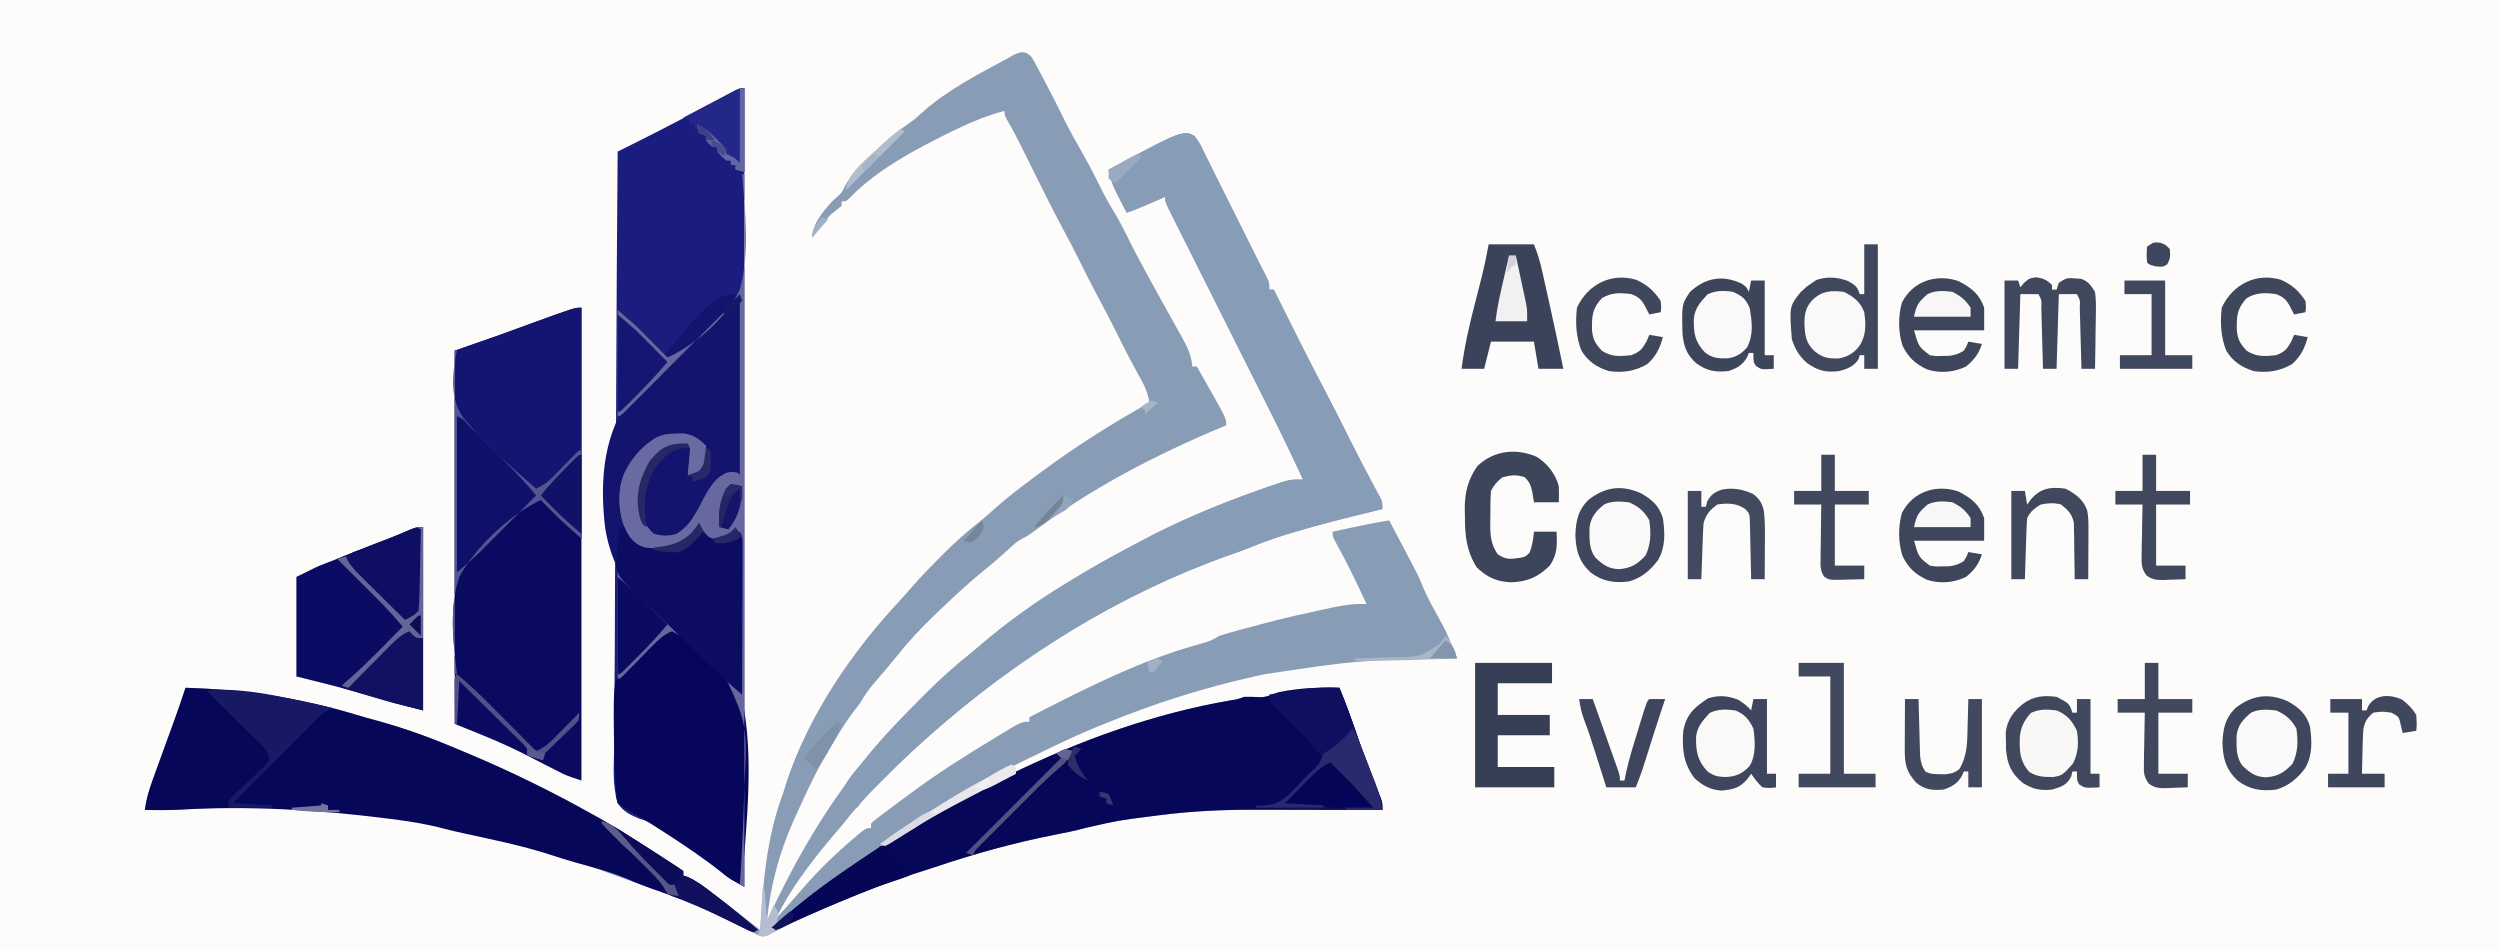 <?xml version="1.0" encoding="UTF-8"?>
<svg version="1.1" xmlns="http://www.w3.org/2000/svg" width="1105" height="420">
<rect width="100%" height="100%" fill="#808080" stroke="none"/>
<path d="M0 0 C364.65 0 729.3 0 1105 0 C1105 138.6 1105 277.2 1105 420 C740.35 420 375.7 420 0 420 C0 281.4 0 142.8 0 0 Z " fill="#FEFCFB" transform="translate(0,0)"/>
<path d="M0 0 C2.645 1.097 3.201 2.293 4.536 4.803 C4.983 5.631 5.431 6.458 5.892 7.31 C6.356 8.201 6.819 9.092 7.297 10.01 C7.784 10.921 8.272 11.831 8.773 12.769 C12.048 18.923 15.173 25.144 18.243 31.401 C20.568 35.967 23.102 40.402 25.643 44.85 C28.133 49.234 30.458 53.669 32.672 58.198 C34.631 62.187 36.651 66.042 38.985 69.823 C41.583 74.04 43.79 78.379 45.969 82.825 C48.727 88.403 51.684 93.865 54.672 99.323 C55.178 100.249 55.684 101.175 56.205 102.129 C58.911 107.071 61.64 112 64.391 116.917 C64.941 117.906 65.49 118.895 66.056 119.915 C67.11 121.811 68.171 123.703 69.24 125.591 C71.684 130.003 73.622 133.686 73.985 138.823 C74.645 138.823 75.305 138.823 75.985 138.823 C77.404 141.322 78.82 143.822 80.235 146.323 C80.828 147.367 80.828 147.367 81.434 148.432 C88.985 161.801 88.985 161.801 88.985 164.823 C88.188 165.153 88.188 165.153 87.375 165.49 C57.627 177.88 28.969 192.794 3.184 212.264 C0.985 213.823 0.985 213.823 -1.023 214.784 C-3.606 216.131 -5.45 217.898 -7.578 219.885 C-11.032 223.058 -14.535 226.088 -18.203 229.01 C-25.482 234.91 -32.252 241.345 -39.015 247.823 C-39.542 248.327 -40.069 248.83 -40.612 249.349 C-46.388 254.9 -51.691 260.65 -56.679 266.917 C-59.796 270.795 -63.037 274.563 -66.298 278.321 C-68.888 281.343 -71.028 284.381 -73.015 287.823 C-73.873 288.961 -74.748 290.087 -75.64 291.198 C-80.335 297.368 -84.116 304.136 -88.015 310.823 C-88.711 311.997 -88.711 311.997 -89.421 313.194 C-93.807 320.795 -97.373 328.848 -101.015 336.823 C-101.482 337.834 -101.948 338.844 -102.429 339.885 C-108.618 353.939 -112.535 368.566 -114.015 383.823 C-113.704 383.155 -113.393 382.486 -113.072 381.798 C-101.475 356.991 -88.274 334.133 -71.015 312.823 C-70.581 312.285 -70.148 311.747 -69.701 311.192 C-62.297 302.106 -54.149 293.75 -45.89 285.448 C-45.385 284.938 -44.88 284.428 -44.36 283.902 C-37.582 277.069 -30.556 270.822 -23.015 264.823 C-21.988 263.96 -20.964 263.091 -19.949 262.214 C-8.116 252.066 4.651 242.895 17.985 234.823 C19.166 234.099 20.347 233.375 21.528 232.651 C28.938 228.134 36.435 223.844 44.121 219.808 C46.24 218.688 48.349 217.551 50.458 216.413 C67.39 207.323 84.753 200.076 102.86 193.635 C103.562 193.385 104.263 193.135 104.987 192.877 C116.897 188.686 116.897 188.686 122.985 188.823 C121.488 185.655 119.987 182.489 118.485 179.323 C118.075 178.455 117.665 177.588 117.243 176.694 C114.698 171.336 112.094 166.01 109.436 160.707 C109.091 160.019 108.747 159.33 108.392 158.621 C104.773 151.395 101.147 144.172 97.522 136.949 C94.182 130.292 90.845 123.633 87.508 116.973 C84.98 111.927 82.45 106.882 79.917 101.838 C77.447 96.92 74.981 91.999 72.517 87.077 C71.581 85.208 70.643 83.34 69.704 81.472 C68.401 78.88 67.102 76.286 65.805 73.691 C65.416 72.919 65.026 72.147 64.625 71.352 C61.985 66.051 61.985 66.051 61.985 63.823 C61.009 64.245 60.033 64.666 59.028 65.1 C57.743 65.654 56.458 66.207 55.172 66.76 C54.53 67.038 53.887 67.316 53.225 67.602 C50.498 68.775 47.802 69.884 44.985 70.823 C43.831 68.597 42.687 66.368 41.547 64.135 C41.059 63.197 41.059 63.197 40.561 62.239 C38.792 58.756 37.655 55.656 36.985 51.823 C66.484 36.024 66.484 36.024 72.497 35.678 C76.645 37.587 77.872 41.403 79.797 45.385 C80.233 46.25 80.668 47.114 81.116 48.004 C82.422 50.603 83.704 53.212 84.985 55.823 C85.651 57.15 86.318 58.475 86.989 59.8 C88.61 63.008 90.21 66.227 91.806 69.448 C94.291 74.454 96.797 79.45 99.297 84.448 C102.293 90.438 102.293 90.438 103.741 93.347 C104.752 95.359 105.792 97.355 106.84 99.346 C107.985 101.823 107.985 101.823 107.985 104.823 C108.645 104.823 109.305 104.823 109.985 104.823 C110.797 106.447 111.609 108.072 112.421 109.696 C113.143 111.14 113.865 112.583 114.587 114.026 C116.356 117.561 118.122 121.097 119.875 124.639 C124.269 133.501 128.819 142.274 133.413 151.034 C137.184 158.243 140.844 165.502 144.459 172.791 C147.653 179.21 150.983 185.547 154.391 191.854 C154.917 192.834 155.443 193.814 155.985 194.823 C156.387 195.555 156.789 196.287 157.204 197.042 C157.985 198.823 157.985 198.823 157.985 201.823 C157.257 201.998 156.529 202.174 155.78 202.354 C142.894 205.476 130.048 208.654 117.36 212.51 C116.457 212.783 115.554 213.056 114.623 213.337 C109.399 214.956 104.337 216.826 99.275 218.897 C96.254 220.119 93.189 221.193 90.11 222.26 C41.476 239.521 -3.509 267.679 -42.015 301.823 C-42.766 302.486 -43.517 303.149 -44.29 303.833 C-50.403 309.277 -56.293 314.908 -62.078 320.698 C-62.956 321.577 -63.834 322.456 -64.739 323.362 C-70.584 329.262 -75.932 335.256 -81.015 341.823 C-82.595 343.68 -84.178 345.534 -85.765 347.385 C-94.911 358.36 -103.787 369.912 -110.015 382.823 C-103.763 375.911 -103.763 375.911 -97.64 368.885 C-90.714 360.947 -83.093 353.579 -75.015 346.823 C-74.066 346.019 -73.118 345.214 -72.14 344.385 C-70.015 342.823 -70.015 342.823 -68.015 342.823 C-68.015 342.163 -68.015 341.503 -68.015 340.823 C-66.724 339.593 -66.724 339.593 -64.894 338.206 C-64.215 337.688 -63.536 337.169 -62.836 336.635 C-62.091 336.079 -61.346 335.522 -60.578 334.948 C-59.808 334.368 -59.038 333.788 -58.245 333.19 C-55.843 331.39 -53.431 329.604 -51.015 327.823 C-50.311 327.303 -49.606 326.783 -48.88 326.248 C-37.328 317.784 -25.27 310.221 -13.015 302.823 C-12.339 302.41 -11.663 301.998 -10.966 301.573 C-1.535 295.823 -1.535 295.823 1.985 295.823 C1.985 295.163 1.985 294.503 1.985 293.823 C26.228 281.362 51.281 268.498 77.697 261.368 C80.908 260.497 83.182 259.691 85.985 257.823 C88.709 256.97 91.417 256.184 94.172 255.448 C94.98 255.229 95.789 255.01 96.621 254.784 C99.074 254.123 101.529 253.472 103.985 252.823 C104.652 252.645 105.32 252.467 106.008 252.283 C114.796 249.949 123.657 247.973 132.547 246.073 C133.571 245.85 134.595 245.627 135.649 245.397 C140.871 244.303 145.649 243.554 150.985 243.823 C146.672 234.469 142.275 225.253 137.235 216.264 C135.985 213.823 135.985 213.823 135.985 211.823 C139.026 211.175 142.068 210.53 145.11 209.885 C145.966 209.703 146.822 209.521 147.704 209.333 C152.119 208.399 156.524 207.518 160.985 206.823 C162.57 209.822 164.152 212.823 165.735 215.823 C166.178 216.662 166.622 217.501 167.079 218.366 C174.3 232.065 174.3 232.065 175.93 236.249 C177.944 241.164 180.643 245.771 183.176 250.434 C183.606 251.237 184.035 252.039 184.477 252.866 C185.055 253.934 185.055 253.934 185.645 255.023 C187.644 259.201 189.299 263.511 190.985 267.823 C190.073 267.844 190.073 267.844 189.143 267.865 C147.285 268.621 147.285 268.621 105.985 274.823 C104.696 275.104 103.408 275.385 102.081 275.675 C79.078 280.759 56.785 287.877 34.985 296.823 C34.094 297.18 33.203 297.537 32.285 297.904 C24.208 301.186 16.366 304.896 8.53 308.707 C6.359 309.761 4.184 310.807 2.008 311.852 C-4.733 315.11 -11.314 318.442 -17.679 322.399 C-20.214 323.944 -22.798 325.356 -25.414 326.76 C-31.274 329.927 -36.961 333.345 -42.64 336.823 C-43.612 337.413 -44.584 338.004 -45.585 338.612 C-51.49 342.215 -57.295 345.935 -63.015 349.823 C-56.571 346.38 -50.237 342.798 -43.953 339.073 C-41.707 337.752 -39.461 336.433 -37.214 335.115 C-35.815 334.293 -34.418 333.467 -33.023 332.636 C-22.466 326.369 -11.494 321.146 -0.328 316.073 C0.367 315.757 1.062 315.44 1.778 315.114 C15.112 309.063 28.573 303.428 42.485 298.823 C43.497 298.488 44.509 298.152 45.551 297.807 C60.447 292.955 75.556 289.009 91 286.366 C94.024 285.889 94.024 285.889 96.985 284.823 C99.468 284.794 101.933 284.888 104.415 284.983 C107.32 284.802 109.302 283.929 111.985 282.823 C120.967 280.986 129.842 280.55 138.985 280.823 C142.027 288.003 144.579 295.335 147.12 302.703 C149.738 310.239 152.569 317.685 155.496 325.107 C155.983 326.361 155.983 326.361 156.481 327.639 C156.917 328.745 156.917 328.745 157.362 329.872 C157.985 331.823 157.985 331.823 157.985 334.823 C156.704 334.82 156.704 334.82 155.397 334.816 C147.279 334.796 139.16 334.781 131.042 334.771 C126.87 334.766 122.698 334.759 118.526 334.748 C114.487 334.737 110.447 334.731 106.408 334.728 C104.88 334.726 103.353 334.723 101.825 334.717 C87.48 334.668 73.288 335.341 59.047 337.198 C57.523 337.393 57.523 337.393 55.968 337.592 C41.143 339.467 41.143 339.467 26.606 342.796 C22.309 344.015 17.994 344.859 13.61 345.698 C-4.862 349.324 -22.567 354.262 -40.402 360.284 C-43.249 361.242 -46.101 362.168 -48.972 363.05 C-59.59 366.36 -69.855 370.487 -80.14 374.698 C-81.212 375.134 -81.212 375.134 -82.306 375.579 C-91.692 379.406 -100.798 383.595 -109.815 388.226 C-115.416 391.022 -115.416 391.022 -117.925 390.19 C-118.636 389.839 -119.346 389.489 -120.078 389.128 C-120.869 388.744 -121.66 388.36 -122.475 387.965 C-123.313 387.547 -124.152 387.129 -125.015 386.698 C-126.749 385.855 -128.484 385.013 -130.218 384.171 C-131.052 383.762 -131.885 383.354 -132.744 382.933 C-146.89 376.021 -161.518 370.555 -176.386 365.436 C-179.311 364.427 -182.216 363.382 -185.109 362.284 C-243.152 340.35 -309.442 330.885 -371.308 334.565 C-377.214 334.916 -383.1 334.923 -389.015 334.823 C-388.38 330.091 -387.085 325.789 -385.453 321.323 C-385.194 320.602 -384.935 319.881 -384.668 319.137 C-383.79 316.697 -382.903 314.26 -382.015 311.823 C-381.512 310.44 -381.512 310.44 -380.999 309.03 C-380.477 307.597 -380.477 307.597 -379.945 306.135 C-379.594 305.171 -379.242 304.206 -378.881 303.212 C-378.195 301.332 -377.509 299.453 -376.82 297.575 C-374.788 292.021 -372.85 286.445 -371.015 280.823 C-345.491 281.566 -320.089 285.292 -295.605 292.741 C-292.812 293.583 -290.023 294.369 -287.207 295.124 C-274.73 298.5 -262.907 302.777 -251.015 307.823 C-249.24 308.567 -247.466 309.31 -245.691 310.053 C-226.866 317.987 -208.846 326.846 -191.015 336.823 C-189.928 337.428 -188.842 338.032 -187.722 338.655 C-178.057 344.164 -168.726 350.272 -159.379 356.301 C-157.932 357.233 -156.479 358.157 -155.018 359.068 C-153.65 359.935 -152.325 360.87 -151.015 361.823 C-151.015 362.483 -151.015 363.143 -151.015 363.823 C-150.01 364.148 -150.01 364.148 -148.984 364.479 C-145.061 366.255 -141.915 368.704 -138.515 371.323 C-137.82 371.852 -137.124 372.381 -136.408 372.926 C-134.272 374.552 -132.143 376.187 -130.015 377.823 C-128.703 378.828 -127.39 379.834 -126.078 380.839 C-123.051 383.159 -120.031 385.489 -117.015 387.823 C-116.975 387.151 -116.936 386.478 -116.895 385.785 C-115.681 366.027 -114.011 346.487 -107.015 327.823 C-106.408 325.886 -105.804 323.949 -105.203 322.01 C-95.287 292.53 -76.595 265.141 -55.5 242.518 C-53.533 240.385 -51.628 238.226 -49.734 236.03 C-45.91 231.646 -41.88 227.496 -37.765 223.385 C-37.02 222.641 -36.275 221.896 -35.507 221.128 C-30.678 216.349 -25.763 211.914 -20.414 207.721 C-18.063 205.861 -15.853 203.907 -13.64 201.885 C-8.028 196.857 -2.053 192.322 3.985 187.823 C4.657 187.321 5.329 186.819 6.021 186.302 C21.656 174.679 37.95 164.271 54.985 154.823 C54.388 149.946 52.256 146.241 49.922 142.01 C49.098 140.487 48.275 138.962 47.454 137.436 C47.039 136.666 46.623 135.896 46.196 135.103 C44.371 131.667 42.643 128.186 40.922 124.698 C38.05 118.894 35.057 113.168 31.985 107.467 C29.21 102.298 26.588 97.061 23.985 91.803 C21.729 87.266 19.388 82.784 16.985 78.323 C12.814 70.573 8.892 62.709 4.985 54.823 C3.238 51.301 1.487 47.78 -0.265 44.26 C-0.884 43.011 -0.884 43.011 -1.515 41.736 C-3.352 38.046 -5.223 34.413 -7.312 30.858 C-9.015 27.823 -9.015 27.823 -9.015 25.823 C-16.395 27.792 -23.148 30.495 -30.015 33.823 C-31.016 34.306 -32.016 34.79 -33.047 35.288 C-48.334 42.804 -65.726 51.973 -77.588 64.481 C-79.015 65.823 -79.015 65.823 -81.015 65.823 C-81.015 66.483 -81.015 67.143 -81.015 67.823 C-82.677 69.162 -84.345 70.494 -86.015 71.823 C-87.5 73.533 -88.939 75.284 -90.328 77.073 C-91.025 77.965 -91.722 78.857 -92.441 79.776 C-92.96 80.452 -93.48 81.127 -94.015 81.823 C-94.015 75.995 -89.209 70.213 -85.355 66.014 C-84.851 65.539 -84.347 65.063 -83.828 64.573 C-80.899 61.987 -80.899 61.987 -79.343 58.678 C-76.665 53.853 -72.866 50.226 -68.953 46.385 C-68.195 45.634 -67.437 44.883 -66.656 44.109 C-61.81 39.377 -56.948 35.22 -51.332 31.428 C-49.155 29.92 -47.313 28.324 -45.39 26.51 C-34.519 16.771 -20.808 9.7 -8.015 2.823 C-6.957 2.225 -5.898 1.627 -4.808 1.01 C-2.015 -0.177 -2.015 -0.177 0 0 Z " fill="#889CB6" transform="translate(453.015,23.177)"/>
<path d="M0 0 C0 116.49 0 232.98 0 353 C-3.631 351.184 -6.419 349.27 -9.625 346.812 C-17.647 340.728 -25.869 335.042 -34.312 329.562 C-34.975 329.132 -35.638 328.702 -36.321 328.258 C-37.332 327.606 -37.332 327.606 -38.363 326.941 C-39.367 326.249 -39.367 326.249 -40.391 325.543 C-43.011 323.869 -43.011 323.869 -46.245 322.924 C-50.392 321.244 -53.447 319.759 -56 316 C-58.43 307.952 -57.675 299.032 -57.509 290.723 C-57.453 287.195 -57.472 283.667 -57.482 280.139 C-57.488 274.031 -57.448 267.925 -57.374 261.818 C-57.269 252.988 -57.235 244.159 -57.219 235.329 C-57.19 221.002 -57.104 206.676 -56.981 192.35 C-56.861 178.436 -56.769 164.522 -56.714 150.607 C-56.711 149.749 -56.707 148.891 -56.704 148.007 C-56.687 143.702 -56.67 139.396 -56.654 135.091 C-56.52 99.393 -56.291 63.697 -56 28 C-54.915 27.459 -53.831 26.918 -52.713 26.36 C-51.269 25.638 -49.824 24.917 -48.379 24.195 C-47.667 23.84 -46.955 23.485 -46.221 23.118 C-40.26 20.141 -34.339 17.093 -28.438 14 C-27.467 13.493 -26.496 12.986 -25.495 12.464 C-21.072 10.151 -16.658 7.824 -12.266 5.453 C-11.568 5.077 -10.87 4.7 -10.151 4.312 C-8.878 3.624 -7.608 2.931 -6.34 2.234 C-2.218 0 -2.218 0 0 0 Z " fill="#1A1D7D" transform="translate(329,39)"/>
<path d="M0 0 C0 68.97 0 137.94 0 209 C-6.749 206.75 -6.749 206.75 -9.734 205.23 C-10.71 204.737 -10.71 204.737 -11.706 204.234 C-12.381 203.889 -13.055 203.543 -13.75 203.188 C-14.462 202.828 -15.175 202.468 -15.909 202.098 C-18.814 200.63 -21.712 199.15 -24.598 197.645 C-34.731 192.408 -45.417 188.233 -56 184 C-56 129.55 -56 75.1 -56 19 C-49.4 16.69 -42.8 14.38 -36 12 C-32.163 10.613 -28.329 9.222 -24.5 7.812 C-3.121 0 -3.121 0 0 0 Z " fill="#0A0A60" transform="translate(257,136)"/>
<path d="M0 0 C1.984 2.663 3.371 5.58 4.812 8.562 C5.248 9.427 5.683 10.291 6.131 11.181 C7.437 13.78 8.719 16.389 10 19 C10.666 20.327 11.334 21.652 12.004 22.977 C13.625 26.185 15.225 29.404 16.821 32.625 C19.307 37.631 21.812 42.627 24.312 47.625 C27.308 53.615 27.308 53.615 28.756 56.524 C29.767 58.536 30.807 60.532 31.855 62.523 C33 65 33 65 33 68 C33.66 68 34.32 68 35 68 C35.812 69.624 36.624 71.249 37.437 72.873 C38.158 74.317 38.88 75.76 39.603 77.203 C41.371 80.738 43.137 84.274 44.891 87.816 C49.284 96.678 53.834 105.451 58.428 114.211 C62.199 121.42 65.859 128.679 69.474 135.968 C72.668 142.387 75.998 148.724 79.406 155.031 C79.932 156.011 80.458 156.991 81 158 C81.402 158.732 81.804 159.464 82.219 160.219 C83 162 83 162 83 165 C82.272 165.175 81.544 165.351 80.795 165.531 C67.909 168.653 55.063 171.831 42.375 175.688 C41.472 175.96 40.569 176.233 39.638 176.514 C34.414 178.133 29.352 180.003 24.291 182.074 C21.269 183.296 18.204 184.371 15.125 185.438 C-33.513 202.699 -78.487 230.859 -117 265 C-118.119 265.986 -118.119 265.986 -119.26 266.992 C-125.549 272.586 -131.563 278.411 -137.5 284.375 C-138.392 285.263 -139.284 286.151 -140.203 287.066 C-141.054 287.918 -141.905 288.771 -142.781 289.648 C-143.545 290.413 -144.309 291.178 -145.096 291.966 C-147.153 294.052 -147.153 294.052 -149 297 C-151.844 295.725 -154.138 294.549 -156 292 C-155.334 285.847 -149.752 280.68 -146 276 C-145.567 275.46 -145.135 274.92 -144.689 274.364 C-137.299 265.269 -129.131 256.925 -120.875 248.625 C-120.118 247.86 -120.118 247.86 -119.345 247.079 C-112.567 240.247 -105.541 233.999 -98 228 C-96.972 227.137 -95.949 226.268 -94.934 225.391 C-83.101 215.243 -70.334 206.072 -57 198 C-55.819 197.276 -54.638 196.552 -53.457 195.828 C-46.047 191.311 -38.55 187.021 -30.864 182.985 C-28.745 181.865 -26.636 180.728 -24.527 179.59 C-7.595 170.5 9.769 163.253 27.875 156.812 C28.577 156.562 29.279 156.312 30.002 156.054 C41.912 151.863 41.912 151.863 48 152 C46.503 148.832 45.002 145.666 43.5 142.5 C43.09 141.632 42.68 140.765 42.258 139.871 C39.714 134.513 37.109 129.187 34.451 123.884 C33.934 122.852 33.934 122.852 33.407 121.798 C29.788 114.572 26.163 107.349 22.538 100.126 C19.197 93.469 15.86 86.81 12.523 80.15 C9.995 75.104 7.465 70.059 4.932 65.015 C2.462 60.097 -0.004 55.176 -2.468 50.254 C-3.404 48.385 -4.342 46.517 -5.281 44.649 C-6.584 42.057 -7.883 39.463 -9.18 36.868 C-9.569 36.096 -9.959 35.324 -10.36 34.529 C-13 29.228 -13 29.228 -13 27 C-13.976 27.422 -14.952 27.843 -15.957 28.277 C-17.242 28.831 -18.527 29.384 -19.812 29.938 C-20.455 30.215 -21.098 30.493 -21.76 30.779 C-24.486 31.952 -27.183 33.061 -30 34 C-31.153 31.774 -32.298 29.545 -33.438 27.312 C-33.763 26.687 -34.088 26.061 -34.424 25.416 C-36.193 21.933 -37.33 18.833 -38 15 C-5.375 -2.472 -5.375 -2.472 0 0 Z " fill="#879CB6" transform="translate(528,60)"/>
<path d="M0 0 C25.525 0.743 50.926 4.469 75.41 11.918 C78.203 12.76 80.992 13.546 83.809 14.301 C96.285 17.677 108.108 21.954 120 27 C121.775 27.744 123.549 28.487 125.324 29.23 C144.149 37.164 162.169 46.023 180 56 C181.087 56.605 182.173 57.209 183.293 57.832 C192.958 63.341 202.289 69.449 211.636 75.478 C213.083 76.41 214.536 77.334 215.997 78.245 C217.365 79.112 218.69 80.047 220 81 C220 81.66 220 82.32 220 83 C220.669 83.217 221.338 83.433 222.027 83.656 C225.965 85.436 229.144 87.881 232.562 90.5 C233.261 91.029 233.959 91.558 234.678 92.103 C240.943 96.883 247.013 101.875 253 107 C252.34 107.33 251.68 107.66 251 108 C249.251 107.383 249.251 107.383 247.141 106.34 C246.362 105.961 245.583 105.583 244.781 105.193 C243.946 104.778 243.11 104.364 242.25 103.938 C240.509 103.095 238.766 102.253 237.023 101.414 C235.735 100.792 235.735 100.792 234.421 100.157 C225.545 95.914 216.464 92.372 207.167 89.179 C203.108 87.777 199.175 86.25 195.25 84.5 C188.122 81.445 180.675 79.531 173.215 77.469 C168.868 76.263 164.596 74.914 160.312 73.5 C148.311 69.685 135.932 67.16 123.636 64.486 C120.505 63.802 117.391 63.103 114.292 62.283 C106.394 60.193 98.54 58.941 90.438 57.938 C89.767 57.853 89.097 57.769 88.406 57.682 C58.216 53.902 27.682 52.08 -2.708 53.886 C-7.803 54.14 -12.901 54.087 -18 54 C-17.365 49.268 -16.069 44.966 -14.438 40.5 C-14.179 39.779 -13.92 39.058 -13.653 38.314 C-12.775 35.874 -11.888 33.437 -11 31 C-10.497 29.617 -10.497 29.617 -9.983 28.207 C-9.462 26.774 -9.462 26.774 -8.93 25.312 C-8.578 24.348 -8.227 23.383 -7.865 22.389 C-7.18 20.509 -6.493 18.63 -5.804 16.752 C-3.773 11.198 -1.835 5.622 0 0 Z " fill="#07075A" transform="translate(82,304)"/>
<path d="M0 0 C3.042 7.18 5.595 14.512 8.135 21.88 C10.753 29.416 13.584 36.862 16.511 44.284 C16.836 45.12 17.161 45.956 17.496 46.816 C17.787 47.553 18.077 48.29 18.377 49.049 C19 51 19 51 19 54 C18.146 53.998 17.292 53.996 16.412 53.993 C8.294 53.973 0.176 53.958 -7.943 53.948 C-12.115 53.943 -16.287 53.936 -20.458 53.925 C-24.498 53.914 -28.538 53.908 -32.577 53.905 C-34.105 53.903 -35.632 53.9 -37.159 53.894 C-51.505 53.845 -65.697 54.518 -79.938 56.375 C-80.954 56.505 -81.97 56.635 -83.017 56.769 C-97.842 58.644 -97.842 58.644 -112.379 61.973 C-116.676 63.192 -120.991 64.036 -125.375 64.875 C-143.847 68.501 -161.552 73.439 -179.387 79.461 C-182.234 80.419 -185.086 81.345 -187.957 82.227 C-198.648 85.561 -208.966 89.737 -219.312 94 C-220.04 94.299 -220.767 94.598 -221.517 94.906 C-229.979 98.395 -238.323 102.007 -246.548 106.031 C-247.357 106.351 -248.166 106.671 -249 107 C-249.66 106.67 -250.32 106.34 -251 106 C-241.741 97.837 -232.037 90.499 -221.956 83.382 C-220.374 82.264 -218.799 81.138 -217.227 80.008 C-197.066 65.627 -175.524 52.656 -153.153 42.029 C-150.633 40.825 -148.128 39.592 -145.621 38.359 C-114.661 23.221 -82.043 11.372 -47.984 5.543 C-44.961 5.066 -44.961 5.066 -42 4 C-39.517 3.971 -37.052 4.065 -34.57 4.16 C-31.664 3.979 -29.682 3.106 -27 2 C-18.018 0.163 -9.143 -0.273 0 0 Z " fill="#07075A" transform="translate(592,304)"/>
<path d="M0 0 C0 26.73 0 53.46 0 81 C-2.31 80.67 -4.62 80.34 -7 80 C-12.652 82.075 -15.058 87.816 -17.438 92.938 C-20.231 98.934 -23.089 103.695 -29 107 C-32.871 108.355 -35.912 108.411 -39.812 106.938 C-43.972 103.254 -45.516 98.43 -46.273 93.062 C-46.658 85.247 -44.058 77.839 -39.18 71.715 C-33.722 66.154 -33.722 66.154 -30.125 65.832 C-29.424 65.826 -28.723 65.819 -28 65.812 C-27.299 65.798 -26.598 65.784 -25.875 65.77 C-24 66 -24 66 -22 68 C-21.988 70.059 -21.988 70.059 -22.312 72.438 C-22.412 73.22 -22.511 74.002 -22.613 74.809 C-23 77 -23 77 -24 80 C-20.347 78.75 -19.219 78.329 -17 75 C-16.446 71.432 -16.252 68.104 -18.312 65.062 C-23.288 61.93 -29.368 62.278 -35 63 C-43.036 66.3 -48.464 73.252 -52 81 C-54.149 90.24 -53.393 98.519 -49 107 C-45.373 110.899 -42.188 111.276 -37.062 111.5 C-30.769 111.266 -26.926 110.06 -22.469 105.398 C-21.257 103.978 -20.12 102.494 -19 101 C-18.361 101.804 -17.721 102.609 -17.062 103.438 C-15.594 105.275 -15.594 105.275 -14 107 C-9.733 107.41 -7.66 107.449 -4.062 105 C-3.042 104.01 -3.042 104.01 -2 103 C0.455 106.683 0.243 108.466 0.227 112.858 C0.227 113.551 0.228 114.244 0.228 114.958 C0.227 117.247 0.211 119.535 0.195 121.824 C0.192 123.412 0.189 124.999 0.187 126.587 C0.179 130.764 0.159 134.942 0.137 139.119 C0.117 143.382 0.108 147.645 0.098 151.908 C0.076 160.272 0.042 168.636 0 177 C-0.924 176.189 -1.849 175.377 -2.801 174.541 C-5.855 171.917 -8.998 169.448 -12.201 167.008 C-34.24 150.003 -56.843 131.11 -60.685 102.048 C-62.935 81.166 -61.098 60.606 -47.919 43.595 C-12.488 0 -12.488 0 0 0 Z " fill="#12146E" transform="translate(328,130)"/>
<path d="M0 0 C0 33.66 0 67.32 0 102 C-4.508 98.136 -8.798 94.339 -12.938 90.125 C-13.431 89.627 -13.924 89.13 -14.432 88.617 C-15.623 87.414 -16.812 86.207 -18 85 C-31.556 91.402 -46.942 105.879 -54 119 C-58.544 132.49 -56.68 148.111 -55 162 C-55.33 162 -55.66 162 -56 162 C-56 114.81 -56 67.62 -56 19 C-49.4 16.69 -42.8 14.38 -36 12 C-32.163 10.613 -28.329 9.222 -24.5 7.812 C-3.121 0 -3.121 0 0 0 Z " fill="#131570" transform="translate(257,136)"/>
<path d="M0 0 C13.972 6.826 27.668 15.632 33 31 C38.522 57.092 34.766 86.6 33 113 C29.17 111.549 26.681 110.051 23.625 107.312 C11.306 96.969 -2.933 88.738 -16.672 80.418 C-18.474 79.32 -20.244 78.17 -22 77 C-22.509 74.82 -22.509 74.82 -22.69 72.073 C-22.76 71.043 -22.829 70.012 -22.902 68.95 C-23.195 62.883 -23.437 56.823 -23.562 50.75 C-23.59 49.488 -23.618 48.226 -23.647 46.926 C-23.958 21.284 -23.958 21.284 -15.631 11.795 C-11.013 7.115 -5.711 3.243 0 0 Z " fill="#06065A" transform="translate(295,278)"/>
<path d="M0 0 C0 26.73 0 53.46 0 81 C-8.853 78.787 -17.571 76.413 -26.297 73.781 C-36.145 70.859 -45.993 68.502 -56 66 C-56 51.48 -56 36.96 -56 22 C-47.024 17.512 -47.024 17.512 -43.438 16.125 C-42.597 15.796 -41.757 15.468 -40.891 15.129 C-39.937 14.756 -38.983 14.384 -38 14 C-36.202 13.279 -34.405 12.558 -32.608 11.835 C-26.036 9.192 -19.44 6.623 -12.82 4.102 C-10.474 3.185 -8.173 2.216 -5.875 1.188 C-3 0 -3 0 0 0 Z " fill="#0A0B62" transform="translate(187,233)"/>
<path d="M0 0 C0.33 0 0.66 0 1 0 C1 103.95 1 207.9 1 315 C0.34 314.67 -0.32 314.34 -1 314 C-0.9 312.559 -0.9 312.559 -0.798 311.089 C0.012 299.026 0.55 286.961 0.875 274.875 C0.914 273.453 0.914 273.453 0.953 272.002 C2.416 242.923 2.416 242.923 -9.671 217.585 C-15.929 211.259 -23.147 206.142 -31 202 C-34.566 203.511 -36.815 205.596 -39.512 208.352 C-40.352 209.202 -41.191 210.053 -42.057 210.93 C-42.925 211.819 -43.793 212.709 -44.688 213.625 C-46.418 215.39 -48.151 217.153 -49.887 218.914 C-50.652 219.697 -51.417 220.481 -52.206 221.288 C-54 223 -54 223 -55 223 C-55 207.49 -55 191.98 -55 176 C-50.765 179.63 -46.795 183.081 -42.891 186.996 C-42.431 187.455 -41.972 187.914 -41.499 188.387 C-40.008 189.878 -38.522 191.373 -37.035 192.867 C-35.992 193.913 -34.948 194.958 -33.904 196.003 C-31.178 198.733 -28.454 201.466 -25.732 204.199 C-22.945 206.997 -20.155 209.791 -17.365 212.586 C-11.907 218.054 -6.453 223.526 -1 229 C-0.954 219.908 -0.918 210.815 -0.896 201.723 C-0.886 197.501 -0.872 193.28 -0.849 189.058 C-0.827 184.986 -0.815 180.914 -0.81 176.842 C-0.807 175.287 -0.799 173.731 -0.789 172.175 C-0.774 170.001 -0.772 167.827 -0.773 165.653 C-0.766 163.794 -0.766 163.794 -0.759 161.898 C-0.696 158.873 -0.696 158.873 -3 157 C-3.773 157.99 -3.773 157.99 -4.562 159 C-7 161 -7 161 -10.438 161.625 C-14.186 160.967 -14.655 160.737 -16.938 158 C-17.618 157.01 -18.299 156.02 -19 155 C-19.364 155.471 -19.727 155.941 -20.102 156.426 C-24.088 161.363 -27.225 164.531 -33.801 165.348 C-39.413 165.62 -44.203 165.602 -48.598 161.809 C-54.031 154.801 -54.799 146.458 -53.75 137.98 C-52.09 129.211 -46.203 122.016 -39 117 C-35.657 114.927 -32.973 114.702 -29.062 114.688 C-28.043 114.671 -27.023 114.654 -25.973 114.637 C-21.642 115.166 -19.043 116.957 -16 120 C-15.541 124.664 -15.376 126.93 -17.75 131 C-20 133 -20 133 -24 133 C-23.916 132.145 -23.832 131.291 -23.746 130.41 C-23.644 129.305 -23.542 128.201 -23.438 127.062 C-23.333 125.96 -23.229 124.858 -23.121 123.723 C-23.081 122.824 -23.041 121.926 -23 121 C-24.191 119.609 -24.191 119.609 -27.562 119.5 C-32.291 119.602 -34.842 121.439 -38.168 124.68 C-42.919 130.697 -45.855 138.178 -45.363 145.898 C-44.493 150.931 -43.043 155.647 -39 159 C-35.135 160.021 -32.755 160.247 -28.938 159 C-23.058 154.997 -20.059 150.344 -17.062 143.938 C-14.593 138.785 -12.107 134.798 -7 132 C-4.125 131.562 -4.125 131.562 -2 132 C-1.67 132.33 -1.34 132.66 -1 133 C-1 106.93 -1 80.86 -1 54 C-18.4 71.44 -18.4 71.44 -35.795 88.885 C-39.154 92.249 -39.154 92.249 -40.726 93.821 C-41.827 94.924 -42.928 96.029 -44.028 97.134 C-45.69 98.803 -47.355 100.469 -49.021 102.135 C-49.514 102.631 -50.007 103.128 -50.515 103.639 C-53.886 107 -53.886 107 -55 107 C-55 91.49 -55 75.98 -55 60 C-47.125 66.75 -47.125 66.75 -44.035 69.867 C-43.381 70.525 -42.727 71.182 -42.053 71.859 C-41.396 72.525 -40.739 73.19 -40.062 73.875 C-39.379 74.563 -38.695 75.252 -37.99 75.961 C-36.324 77.638 -34.661 79.318 -33 81 C-20.632 75.44 -6.702 63.355 -1 51 C3.408 34.846 1.42 16.496 0 0 Z " fill="#66679D" transform="translate(328,77)"/>
<path d="M0 0 C0.639 0.804 1.279 1.609 1.938 2.438 C3.406 4.275 3.406 4.275 5 6 C9.267 6.41 11.34 6.449 14.938 4 C15.618 3.34 16.299 2.68 17 2 C19.455 5.683 19.243 7.466 19.227 11.858 C19.227 12.551 19.228 13.244 19.228 13.958 C19.227 16.247 19.211 18.535 19.195 20.824 C19.192 22.412 19.189 23.999 19.187 25.587 C19.179 29.764 19.159 33.942 19.137 38.119 C19.117 42.382 19.108 46.645 19.098 50.908 C19.076 59.272 19.042 67.636 19 76 C9.74 68.292 1.233 59.746 -7.35 51.302 C-10.177 48.521 -13.014 45.752 -15.877 43.008 C-18.665 40.335 -21.425 37.635 -24.168 34.915 C-25.211 33.89 -26.263 32.874 -27.325 31.869 C-35.551 24.062 -35.551 24.062 -36.647 19.029 C-36.671 16.253 -36.446 13.736 -36 11 C-35.831 9.271 -35.665 7.542 -35.5 5.812 C-35.335 4.554 -35.17 3.296 -35 2 C-34.01 2 -33.02 2 -32 2 C-31.546 2.763 -31.093 3.526 -30.625 4.312 C-28.711 7.478 -27.297 8.38 -24 10 C-18.649 10.809 -12.949 10.942 -8.062 8.375 C-4.749 5.806 -2.506 3.341 0 0 Z " fill="#0B0C62" transform="translate(309,231)"/>
<path d="M0 0 C0 26.73 0 53.46 0 81 C-13.5 77.625 -13.5 77.625 -18.422 76.176 C-19.466 75.87 -20.51 75.563 -21.586 75.248 C-22.63 74.939 -23.674 74.631 -24.75 74.312 C-25.841 73.992 -26.931 73.672 -28.055 73.342 C-30.704 72.563 -33.352 71.783 -36 71 C-27 62 -18 53 -9 44 C-14.209 37.681 -19.937 31.948 -25.75 26.188 C-26.718 25.225 -27.685 24.262 -28.652 23.299 C-31.099 20.864 -33.549 18.432 -36 16 C-36.66 15.34 -37.32 14.68 -38 14 C-29.632 10.632 -21.251 7.312 -12.82 4.102 C-10.474 3.185 -8.173 2.216 -5.875 1.188 C-3 0 -3 0 0 0 Z " fill="#101162" transform="translate(187,233)"/>
<path d="M0 0 C6.6 0 13.2 0 20 0 C21.595 3.988 22.658 7.45 23.586 11.602 C23.875 12.889 24.165 14.176 24.463 15.502 C24.767 16.876 25.071 18.251 25.375 19.625 C25.687 21.024 26 22.422 26.313 23.821 C28.627 34.196 30.864 44.587 33 55 C29.37 55 25.74 55 22 55 C21.34 51.04 20.68 47.08 20 43 C13.73 43 7.46 43 1 43 C0.01 46.96 -0.98 50.92 -2 55 C-5.3 55 -8.6 55 -12 55 C-10.701 45.051 -8.515 35.503 -6 25.812 C-5.288 23.049 -4.58 20.285 -3.875 17.52 C-3.624 16.538 -3.624 16.538 -3.369 15.537 C-2.066 10.386 -0.976 5.222 0 0 Z " fill="#3B435A" transform="translate(658,108)"/>
<path d="M0 0 C3.042 7.18 5.595 14.512 8.135 21.88 C10.753 29.416 13.584 36.862 16.511 44.284 C16.836 45.12 17.161 45.956 17.496 46.816 C17.932 47.922 17.932 47.922 18.377 49.049 C19 51 19 51 19 54 C6.658 54.079 -5.663 53.832 -18 53.5 C-19.854 53.452 -21.708 53.403 -23.562 53.355 C-28.042 53.239 -32.521 53.12 -37 53 C-37 52.67 -37 52.34 -37 52 C-36.401 52.045 -35.803 52.089 -35.186 52.135 C-29.143 52.12 -26.043 50.696 -21.648 46.527 C-19.867 44.687 -18.11 42.822 -16.375 40.938 C-15.466 39.988 -14.557 39.039 -13.621 38.061 C-11.392 35.726 -9.187 33.373 -7 31 C-12.527 24.31 -18.653 18.339 -24.895 12.32 C-25.68 11.549 -26.465 10.779 -27.273 9.984 C-28.347 8.944 -28.347 8.944 -29.443 7.882 C-31 6 -31 6 -31 3 C-20.552 1.03 -10.669 -0.509 0 0 Z " fill="#0F0F60" transform="translate(592,304)"/>
<path d="M0 0 C1.98 0 3.96 0 6 0 C6 18.15 6 36.3 6 55 C4.02 55 2.04 55 0 55 C0 53.02 0 51.04 0 49 C-0.66 49 -1.32 49 -2 49 C-2.186 49.598 -2.371 50.196 -2.562 50.812 C-4.667 54.015 -7.434 55.019 -11 56 C-16.953 56.756 -20.304 55.912 -25.238 52.5 C-28.693 49.558 -30.583 46.251 -32 42 C-33.121 27.367 -33.121 27.367 -28 21 C-25.5 18.688 -25.5 18.688 -23 17 C-22.402 16.587 -21.804 16.175 -21.188 15.75 C-16.426 14.117 -11.755 14.481 -7.125 16.25 C-4.039 17.978 -3.027 18.691 -2 22 C-1.34 22 -0.68 22 0 22 C0 14.74 0 7.48 0 0 Z " fill="#3F485D" transform="translate(824,108)"/>
<path d="M0 0 C5.64 2.921 5.64 2.921 7 7 C7.66 7 8.32 7 9 7 C9 5.02 9 3.04 9 1 C10.98 1 12.96 1 15 1 C15 11.89 15 22.78 15 34 C16.32 34 17.64 34 19 34 C19 35.98 19 37.96 19 40 C12.565 40.364 12.565 40.364 10.062 38.75 C9 37 9 37 9 33 C8.34 33 7.68 33 7 33 C6.814 33.763 6.629 34.526 6.438 35.312 C4.366 39.185 2.124 39.716 -2 41 C-7.273 41.555 -10.519 40.825 -15 38 C-20.102 33.709 -21.729 29.947 -22.336 23.344 C-22.349 22.075 -22.362 20.807 -22.375 19.5 C-22.403 18.232 -22.432 16.963 -22.461 15.656 C-21.783 10.278 -19.141 6.539 -14.938 3.188 C-10.19 -0.348 -5.752 -0.725 0 0 Z " fill="#3F485D" transform="translate(909,308)"/>
<path d="M0 0 C2.261 1.419 3.961 2.673 5.688 4.688 C6.018 3.038 6.348 1.387 6.688 -0.312 C8.668 -0.312 10.648 -0.312 12.688 -0.312 C12.688 10.578 12.688 21.468 12.688 32.688 C14.008 32.688 15.328 32.688 16.688 32.688 C16.688 34.667 16.688 36.648 16.688 38.688 C14 39.062 14 39.062 10.688 38.688 C8.624 36.864 7.297 34.96 5.688 32.688 C5.131 33.471 4.574 34.255 4 35.062 C0.524 39.008 -1.962 39.533 -7.125 40.125 C-12.073 39.975 -15.657 37.937 -19.312 34.688 C-24.296 28.125 -24.901 21.654 -24.312 13.688 C-23.074 7.44 -20.486 4.277 -15.312 0.688 C-14.694 0.254 -14.075 -0.179 -13.438 -0.625 C-8.64 -2.177 -4.573 -1.812 0 0 Z " fill="#3D465C" transform="translate(768.312,309.312)"/>
<path d="M0 0 C2 1.562 2 1.562 3 3.562 C3.33 1.913 3.66 0.263 4 -1.438 C5.98 -1.438 7.96 -1.438 10 -1.438 C10 9.453 10 20.343 10 31.562 C11.32 31.562 12.64 31.562 14 31.562 C14 33.542 14 35.523 14 37.562 C8.545 37.926 8.545 37.926 6.125 36.312 C5 34.562 5 34.562 5 30.562 C4.34 30.562 3.68 30.562 3 30.562 C2.752 31.161 2.505 31.759 2.25 32.375 C0.224 35.92 -2.18 37.289 -6 38.562 C-11.818 39.154 -15.425 38.576 -20.234 35.148 C-24.521 31.298 -25.802 27.667 -26.34 21.957 C-26.66 8.993 -26.66 8.993 -23 3.562 C-16.15 -2.725 -8.53 -4.087 0 0 Z " fill="#3D455B" transform="translate(770,125.438)"/>
<path d="M0 0 C4.92 2.766 8.043 5.529 9.75 11 C10.659 17.491 10.981 23.83 7.562 29.625 C4.155 34.117 0.254 37.499 -5.25 39 C-11.699 39.817 -17.023 39.011 -22.25 35 C-27.365 30.135 -28.68 25.416 -28.938 18.438 C-28.665 12.11 -27.769 7.566 -23.25 3 C-15.859 -2.765 -8.587 -3.825 0 0 Z " fill="#3E475D" transform="translate(1011.25,310)"/>
<path d="M0 0 C4.92 2.766 8.043 5.529 9.75 11 C10.659 17.491 10.981 23.83 7.562 29.625 C4.155 34.117 0.254 37.499 -5.25 39 C-11.699 39.817 -17.023 39.011 -22.25 35 C-27.365 30.135 -28.68 25.416 -28.938 18.438 C-28.665 12.11 -27.769 7.566 -23.25 3 C-15.859 -2.765 -8.587 -3.825 0 0 Z " fill="#3E475D" transform="translate(725.25,218)"/>
<path d="M0 0 C7.875 6.75 7.875 6.75 10.365 9.251 C10.925 9.812 11.485 10.372 12.062 10.949 C12.638 11.53 13.215 12.112 13.809 12.711 C14.42 13.324 15.032 13.937 15.662 14.569 C17.589 16.502 19.514 18.438 21.438 20.375 C22.754 21.697 24.071 23.018 25.389 24.34 C28.595 27.557 31.798 30.778 35 34 C30.977 38.823 26.772 43.376 22.324 47.809 C21.714 48.42 21.103 49.032 20.474 49.662 C19.197 50.939 17.919 52.216 16.639 53.491 C14.672 55.453 12.71 57.421 10.748 59.389 C9.503 60.633 8.257 61.877 7.012 63.121 C6.423 63.712 5.835 64.302 5.228 64.911 C1.115 69 1.115 69 0 69 C0 46.23 0 23.46 0 0 Z " fill="#0F106A" transform="translate(202,184)"/>
<path d="M0 0 C11.22 0 22.44 0 34 0 C34 2.97 34 5.94 34 9 C26.08 9 18.16 9 10 9 C10 13.62 10 18.24 10 23 C17.59 23 25.18 23 33 23 C33 25.97 33 28.94 33 32 C25.41 32 17.82 32 10 32 C10 36.62 10 41.24 10 46 C18.25 46 26.5 46 35 46 C35 48.97 35 51.94 35 55 C23.45 55 11.9 55 0 55 C0 36.85 0 18.7 0 0 Z " fill="#363F56" transform="translate(652,293)"/>
<path d="M0 0 C4.731 2.893 8.475 7.731 9.82 13.113 C9.897 15.445 9.912 17.782 9.82 20.113 C6.19 20.113 2.56 20.113 -1.18 20.113 C-1.407 18.69 -1.633 17.267 -1.867 15.801 C-2.608 12.535 -2.911 11.374 -5.367 8.988 C-9.092 7.83 -11.426 8.09 -15.18 9.113 C-17.498 11.004 -18.849 12.452 -20.18 15.113 C-20.448 18.691 -20.411 22.277 -20.43 25.863 C-20.45 26.853 -20.471 27.843 -20.492 28.863 C-20.521 34.34 -20.4 38.448 -17.18 43.113 C-13.403 45.631 -11.611 45.264 -7.273 44.645 C-5.043 44.235 -5.043 44.235 -3.18 42.488 C-1.877 39.394 -1.5 36.442 -1.18 33.113 C2.12 33.113 5.42 33.113 8.82 33.113 C9.089 39.014 9.257 43.072 5.82 48.113 C0.609 53.208 -3.861 55.147 -11.055 55.488 C-17.425 55.344 -21.948 53.285 -26.492 48.863 C-31.066 41.409 -31.701 34.817 -31.68 26.238 C-31.722 24.701 -31.722 24.701 -31.766 23.133 C-31.784 15.829 -30.384 10.169 -26.18 4.113 C-18.913 -2.813 -9.131 -3.9 0 0 Z " fill="#3D455B" transform="translate(679.18,201.887)"/>
<path d="M0 0 C5.633 2.976 9.152 5.608 11.312 11.75 C11.312 15.05 11.312 18.35 11.312 21.75 C1.083 21.75 -9.148 21.75 -19.688 21.75 C-17.624 29.003 -17.624 29.003 -12.688 32.75 C-10.008 33.185 -10.008 33.185 -7.188 33.062 C-6.249 33.059 -5.311 33.055 -4.344 33.051 C-1.628 32.743 0.024 32.219 2.312 30.75 C3.581 28.716 3.581 28.716 4.312 26.75 C6.293 27.08 8.273 27.41 10.312 27.75 C8.912 32.206 6.881 34.75 3.312 37.75 C-2.086 40.326 -8.185 40.893 -13.902 39.027 C-19.084 36.644 -22.25 33.725 -24.766 28.52 C-26.721 22.645 -26.73 15.415 -25.035 9.457 C-20.113 -0.112 -9.787 -3.318 0 0 Z " fill="#3E465C" transform="translate(865.688,217.25)"/>
<path d="M0 0 C5.633 2.976 9.152 5.608 11.312 11.75 C11.312 15.05 11.312 18.35 11.312 21.75 C1.083 21.75 -9.148 21.75 -19.688 21.75 C-17.624 29.003 -17.624 29.003 -12.688 32.75 C-10.008 33.185 -10.008 33.185 -7.188 33.062 C-6.249 33.059 -5.311 33.055 -4.344 33.051 C-1.628 32.743 0.024 32.219 2.312 30.75 C3.581 28.716 3.581 28.716 4.312 26.75 C6.293 27.08 8.273 27.41 10.312 27.75 C8.912 32.206 6.881 34.75 3.312 37.75 C-2.086 40.326 -8.185 40.893 -13.902 39.027 C-19.084 36.644 -22.25 33.725 -24.766 28.52 C-26.721 22.645 -26.73 15.415 -25.035 9.457 C-20.113 -0.112 -9.787 -3.318 0 0 Z " fill="#3E465C" transform="translate(865.688,124.25)"/>
<path d="M0 0 C0.124 5.035 0.214 10.07 0.275 15.106 C0.3 16.818 0.334 18.53 0.377 20.242 C0.438 22.707 0.466 25.171 0.488 27.637 C0.514 28.398 0.54 29.16 0.566 29.945 C0.569 34.113 0.187 35.777 -2.531 39.023 C-3.345 39.675 -4.16 40.328 -5 41 C-9.101 39.378 -11.831 36.423 -14.859 33.336 C-15.409 32.784 -15.958 32.232 -16.524 31.663 C-18.271 29.905 -20.01 28.14 -21.75 26.375 C-22.936 25.179 -24.122 23.984 -25.309 22.789 C-28.211 19.865 -31.107 16.934 -34 14 C-31.471 10.206 -29.717 9.971 -25.438 8.562 C-19.804 6.66 -14.393 4.5 -9 2 C-5.433 0.414 -4.021 0 0 0 Z " fill="#0D0E64" transform="translate(186,234)"/>
<path d="M0 0 C3.257 0.475 4.689 1.127 7 3.438 C7 4.098 7 4.758 7 5.438 C7.66 5.438 8.32 5.438 9 5.438 C9.33 4.447 9.66 3.458 10 2.438 C13.202 0.303 13.81 0.164 17.438 0.5 C18.199 0.553 18.961 0.606 19.746 0.66 C23.079 1.81 24.112 3.484 26 6.438 C26.343 9.223 26.47 11.593 26.391 14.363 C26.385 15.111 26.379 15.858 26.373 16.629 C26.351 19.003 26.301 21.376 26.25 23.75 C26.23 25.365 26.212 26.98 26.195 28.596 C26.151 32.544 26.082 36.49 26 40.438 C24.02 40.438 22.04 40.438 20 40.438 C19.975 39.473 19.95 38.509 19.924 37.516 C19.83 33.951 19.73 30.386 19.628 26.821 C19.584 25.275 19.543 23.73 19.503 22.185 C19.445 19.968 19.381 17.752 19.316 15.535 C19.3 14.84 19.283 14.146 19.266 13.43 C19.435 10.15 19.435 10.15 18 7.438 C15.36 7.438 12.72 7.438 10 7.438 C9.67 18.328 9.34 29.218 9 40.438 C7.02 40.438 5.04 40.438 3 40.438 C2.975 39.473 2.95 38.509 2.924 37.516 C2.83 33.951 2.73 30.386 2.628 26.821 C2.584 25.275 2.543 23.73 2.503 22.185 C2.445 19.968 2.381 17.752 2.316 15.535 C2.3 14.84 2.283 14.146 2.266 13.43 C2.435 10.15 2.435 10.15 1 7.438 C-1.64 7.438 -4.28 7.438 -7 7.438 C-7.33 18.328 -7.66 29.218 -8 40.438 C-9.98 40.438 -11.96 40.438 -14 40.438 C-14 27.567 -14 14.697 -14 1.438 C-12.02 1.438 -10.04 1.438 -8 1.438 C-7.67 2.428 -7.34 3.417 -7 4.438 C-6.464 3.777 -5.928 3.118 -5.375 2.438 C-3 0.438 -3 0.438 0 0 Z " fill="#40485E" transform="translate(900,122.562)"/>
<path d="M0 0 C18.39 -1.139 37.182 4.113 55 8 C54.43 8.244 53.86 8.488 53.273 8.739 C50.587 10.229 48.785 11.989 46.629 14.176 C45.807 15.004 44.985 15.832 44.139 16.686 C43.289 17.552 42.438 18.419 41.562 19.312 C40.293 20.595 40.293 20.595 38.998 21.904 C37.362 23.558 35.729 25.213 34.097 26.871 C31.744 29.26 29.375 31.633 27 34 C25.67 35.329 24.341 36.659 23.012 37.988 C17.006 43.994 17.006 43.994 11 50 C16.61 50.33 22.22 50.66 28 51 C28 51.33 28 51.66 28 52 C21.73 52 15.46 52 9 52 C9 49 9 49 10.668 47.071 C11.429 46.358 12.189 45.645 12.973 44.91 C13.789 44.126 14.606 43.341 15.447 42.533 C17.191 40.886 18.938 39.243 20.689 37.604 C21.912 36.425 21.912 36.425 23.16 35.223 C23.919 34.509 24.679 33.795 25.461 33.059 C27.25 31.162 27.25 31.162 26.752 29.048 C25.501 25.641 22.774 23.431 20.215 20.957 C19.639 20.388 19.063 19.819 18.47 19.233 C16.633 17.419 14.786 15.615 12.938 13.812 C11.087 11.997 9.239 10.18 7.394 8.36 C6.245 7.229 5.093 6.1 3.938 4.975 C2.607 3.669 1.301 2.337 0 1 C0 0.67 0 0.34 0 0 Z " fill="#181965" transform="translate(92,305)"/>
<path d="M0 0 C0.33 0 0.66 0 1 0 C0.852 0.64 0.704 1.28 0.552 1.939 C-1.222 11.241 -1.953 21.128 3.533 29.277 C12.891 41.098 24.623 51.173 36 61 C39.119 59.513 41.219 58.009 43.637 55.523 C44.296 54.853 44.955 54.183 45.635 53.492 C46.651 52.444 46.651 52.444 47.688 51.375 C49.043 49.985 50.401 48.597 51.762 47.211 C52.658 46.287 52.658 46.287 53.573 45.345 C55 44 55 44 56 44 C56 56.87 56 69.74 56 83 C51.492 79.136 47.202 75.339 43.062 71.125 C42.569 70.627 42.076 70.13 41.568 69.617 C40.377 68.414 39.188 67.207 38 66 C24.444 72.402 9.058 86.879 2 100 C-2.544 113.49 -0.68 129.111 1 143 C0.67 143 0.34 143 0 143 C0 95.81 0 48.62 0 0 Z M1 29 C1 51.77 1 74.54 1 98 C6.329 93.492 6.329 93.492 11.365 88.749 C11.925 88.188 12.485 87.628 13.062 87.051 C13.638 86.47 14.215 85.888 14.809 85.289 C15.42 84.676 16.032 84.063 16.662 83.431 C18.589 81.498 20.514 79.562 22.438 77.625 C23.754 76.303 25.071 74.982 26.389 73.66 C29.595 70.443 32.798 67.222 36 64 C31.977 59.177 27.772 54.624 23.324 50.191 C22.714 49.58 22.103 48.968 21.474 48.338 C20.197 47.061 18.919 45.784 17.639 44.509 C15.672 42.547 13.71 40.579 11.748 38.611 C10.503 37.367 9.257 36.123 8.012 34.879 C7.423 34.288 6.835 33.698 6.228 33.089 C3.979 30.296 3.979 30.296 1 29 Z " fill="#545591" transform="translate(201,155)"/>
<path d="M0 0 C4.147 1.751 6.827 4.056 9 8 C9.784 13.635 9.766 18.384 7.312 23.562 C3.656 27.416 0.945 29.156 -4.375 29.562 C-9.004 29.423 -11.379 27.707 -14.688 24.605 C-17.85 20.737 -17.443 15.78 -17.426 11.027 C-16.779 6.429 -14.557 3.848 -11 1 C-7.548 -0.726 -3.781 -0.361 0 0 Z " fill="#FBF9F9" transform="translate(1006,314)"/>
<path d="M0 0 C4.147 1.751 6.827 4.056 9 8 C9.784 13.635 9.766 18.384 7.312 23.562 C3.656 27.416 0.945 29.156 -4.375 29.562 C-9.004 29.423 -11.379 27.707 -14.688 24.605 C-17.85 20.737 -17.443 15.78 -17.426 11.027 C-16.779 6.429 -14.557 3.848 -11 1 C-7.548 -0.726 -3.781 -0.361 0 0 Z " fill="#FBF9F9" transform="translate(720,222)"/>
<path d="M0 0 C4.385 2.193 7.233 4.387 9 9 C9.766 14.489 9.95 19.351 6.75 24.062 C4.323 27.126 1.734 28.667 -2.113 29.406 C-6.716 29.602 -9.394 29.184 -13 26.188 C-16.779 22.645 -17.226 19.312 -17.438 14.25 C-17.421 9.781 -17.054 7.24 -14.125 3.812 C-9.838 -0.444 -5.874 -0.712 0 0 Z " fill="#FAF8F8" transform="translate(815,129)"/>
<path d="M0 0 C1.02 -0.017 2.039 -0.034 3.09 -0.051 C7.421 0.478 10.019 2.269 13.062 5.312 C13.521 9.977 13.686 12.243 11.312 16.312 C9.062 18.312 9.062 18.312 5.062 18.312 C5.146 17.458 5.23 16.603 5.316 15.723 C5.418 14.618 5.52 13.513 5.625 12.375 C5.729 11.273 5.834 10.171 5.941 9.035 C5.981 8.137 6.021 7.238 6.062 6.312 C4.872 4.921 4.872 4.921 1.5 4.812 C-3.228 4.914 -5.779 6.751 -9.105 9.992 C-13.856 16.009 -16.792 23.49 -16.301 31.211 C-15.43 36.249 -13.975 40.948 -9.938 44.312 C-4.136 45.905 -0.161 44.89 5.062 42.312 C6.053 41.653 7.043 40.992 8.062 40.312 C7.807 43.764 6.801 44.557 4.188 47 C-1.436 51.162 -7.155 51.042 -13.938 50.312 C-18.139 48.919 -20.191 46.719 -22.246 42.848 C-25.653 34.441 -26.353 25.842 -22.938 17.312 C-18.011 8.089 -11 0.042 0 0 Z " fill="#686AA1" transform="translate(298.938,191.688)"/>
<path d="M0 0 C4.596 1.838 6.864 4.57 9 9 C9.792 14.375 9.697 18.607 7.25 23.5 C2.552 28.72 2.552 28.72 -1.402 29.434 C-5.635 29.44 -8.278 29.421 -12 27.25 C-16.334 22.374 -16.37 18.282 -16.254 11.918 C-15.854 7.325 -14.342 4.548 -11.375 1.125 C-7.631 -0.649 -4.064 -0.524 0 0 Z " fill="#FAF8F7" transform="translate(909,314)"/>
<path d="M0 0 C4.274 1.765 5.958 3.916 8 8 C8.759 13.467 9.288 19.837 6.25 24.688 C3.01 28.018 0.27 29.299 -4.375 29.438 C-7.754 29.36 -9.762 28.903 -12.438 26.812 C-16.883 21.933 -17.455 17.896 -17.32 11.438 C-16.729 6.935 -14.238 4.376 -11.312 1.125 C-7.614 -0.674 -4.03 -0.526 0 0 Z " fill="#FBF9F8" transform="translate(767,314)"/>
<path d="M0 0 C4.069 1.849 5.572 3.028 7.375 7.125 C8.388 13.408 9.159 18.681 6.25 24.5 C3.647 27.393 1.692 28.708 -2.148 29.371 C-6.288 29.495 -9.122 29.397 -12.438 26.75 C-16.986 21.868 -17.443 18.243 -17.32 11.695 C-16.762 7 -14.354 4.505 -11.312 1.125 C-7.587 -0.688 -4.055 -0.618 0 0 Z " fill="#FAF8F8" transform="translate(766,129)"/>
<path d="M0 0 C6.6 0 13.2 0 20 0 C20 16.17 20 32.34 20 49 C24.62 49 29.24 49 34 49 C34 50.98 34 52.96 34 55 C22.78 55 11.56 55 0 55 C0 53.02 0 51.04 0 49 C4.62 49 9.24 49 14 49 C14 34.81 14 20.62 14 6 C9.38 6 4.76 6 0 6 C0 4.02 0 2.04 0 0 Z " fill="#41495F" transform="translate(795,293)"/>
<path d="M0 0 C4.671 0.315 6.672 2.234 9.812 5.562 C10.603 6.389 11.393 7.215 12.207 8.066 C12.799 8.704 13.39 9.343 14 10 C13.67 10.99 13.34 11.98 13 13 C10.379 14.048 7.816 14.917 5.125 15.75 C-6.915 19.693 -18.437 24.787 -30.039 29.845 C-30.783 30.168 -31.527 30.492 -32.294 30.826 C-33.695 31.436 -35.096 32.049 -36.495 32.665 C-40.277 34.316 -44.065 35.758 -48 37 C-34.763 23.502 -18.867 12.692 -3.09 2.391 C-1.1 1.165 -1.1 1.165 0 0 Z " fill="#060657" transform="translate(389,374)"/>
<path d="M0 0 C4.817 2.194 7.856 4.886 10.746 9.312 C11.059 12.188 11.059 12.188 10.746 14.312 C9.096 14.643 7.446 14.973 5.746 15.312 C5.169 14.199 4.591 13.085 3.996 11.938 C2.383 8.827 1.059 7.53 -2.254 6.312 C-7.099 5.635 -11.018 5.566 -15.254 8.125 C-19.61 12.89 -19.676 16.117 -19.578 22.355 C-19.122 26.512 -18.065 28.261 -15.254 31.312 C-10.991 34.154 -7.254 33.817 -2.254 33.312 C1.607 31.834 2.502 30.741 4.559 27.125 C4.95 26.197 5.342 25.269 5.746 24.312 C7.726 24.642 9.706 24.973 11.746 25.312 C10.473 30.173 8.579 34.015 4.746 37.312 C-0.498 40.37 -6.284 41.25 -12.254 40.312 C-17.534 38.574 -21.285 36.109 -24.254 31.312 C-26.728 24.984 -26.94 19.033 -26.254 12.312 C-21.468 2.004 -10.993 -3.353 0 0 Z " fill="#3E475C" transform="translate(1008.254,123.688)"/>
<path d="M0 0 C4.817 2.194 7.856 4.886 10.746 9.312 C11.059 12.188 11.059 12.188 10.746 14.312 C9.096 14.643 7.446 14.973 5.746 15.312 C5.169 14.199 4.591 13.085 3.996 11.938 C2.383 8.827 1.059 7.53 -2.254 6.312 C-7.099 5.635 -11.018 5.566 -15.254 8.125 C-19.61 12.89 -19.676 16.117 -19.578 22.355 C-19.122 26.512 -18.065 28.261 -15.254 31.312 C-10.991 34.154 -7.254 33.817 -2.254 33.312 C1.607 31.834 2.502 30.741 4.559 27.125 C4.95 26.197 5.342 25.269 5.746 24.312 C7.726 24.642 9.706 24.973 11.746 25.312 C10.473 30.173 8.579 34.015 4.746 37.312 C-0.498 40.37 -6.284 41.25 -12.254 40.312 C-17.534 38.574 -21.285 36.109 -24.254 31.312 C-26.728 24.984 -26.94 19.033 -26.254 12.312 C-21.468 2.004 -10.993 -3.353 0 0 Z " fill="#3E475C" transform="translate(723.254,123.688)"/>
<path d="M0 0 C2.696 2.113 4.513 3.881 6.312 6.812 C6.562 10.625 6.562 10.625 6.312 13.812 C4.332 14.143 2.353 14.473 0.312 14.812 C0.044 13.699 -0.224 12.585 -0.5 11.438 C-1.346 7.594 -1.346 7.594 -4.688 5.812 C-8.773 5.245 -8.773 5.245 -12.688 5.812 C-15.369 8.024 -16.527 9.841 -17.095 13.286 C-17.306 16.237 -17.396 19.167 -17.438 22.125 C-17.467 23.152 -17.497 24.178 -17.527 25.236 C-17.598 27.761 -17.645 30.287 -17.688 32.812 C-14.387 32.812 -11.088 32.812 -7.688 32.812 C-7.688 34.792 -7.688 36.773 -7.688 38.812 C-15.938 38.812 -24.188 38.812 -32.688 38.812 C-32.688 36.833 -32.688 34.852 -32.688 32.812 C-29.718 32.812 -26.747 32.812 -23.688 32.812 C-23.688 23.902 -23.688 14.992 -23.688 5.812 C-26.328 5.812 -28.968 5.812 -31.688 5.812 C-31.688 3.833 -31.688 1.853 -31.688 -0.188 C-27.067 -0.188 -22.448 -0.188 -17.688 -0.188 C-17.688 1.462 -17.688 3.112 -17.688 4.812 C-17.027 4.812 -16.367 4.812 -15.688 4.812 C-15.44 4.194 -15.193 3.575 -14.938 2.938 C-11.755 -2.472 -5.317 -2.35 0 0 Z " fill="#3F475D" transform="translate(1061.688,309.188)"/>
<path d="M0 0 C4.373 2.267 7.976 4.903 9.568 9.718 C10.129 12.683 10.111 15.498 10.098 18.516 C10.094 19.766 10.091 21.016 10.088 22.305 C10.075 24.258 10.075 24.258 10.062 26.25 C10.058 27.567 10.053 28.885 10.049 30.242 C10.037 33.495 10.021 36.747 10 40 C8.02 40 6.04 40 4 40 C3.996 39.178 3.992 38.356 3.988 37.509 C3.955 33.776 3.884 30.045 3.812 26.312 C3.807 25.019 3.801 23.725 3.795 22.393 C3.766 21.145 3.737 19.898 3.707 18.613 C3.691 17.466 3.676 16.32 3.659 15.138 C2.81 11.095 1.154 9.581 -2 7 C-5.085 6.149 -7.872 6.371 -11 7 C-13.87 8.794 -15.491 9.983 -17 13 C-17.154 15.031 -17.25 17.066 -17.316 19.102 C-17.358 20.313 -17.4 21.525 -17.443 22.773 C-17.483 24.044 -17.522 25.315 -17.562 26.625 C-17.627 28.543 -17.627 28.543 -17.693 30.5 C-17.8 33.667 -17.902 36.833 -18 40 C-19.98 40 -21.96 40 -24 40 C-24 27.13 -24 14.26 -24 1 C-22.02 1 -20.04 1 -18 1 C-17.67 2.98 -17.34 4.96 -17 7 C-16.422 6.216 -15.845 5.433 -15.25 4.625 C-10.963 -0.376 -6.321 -0.9 0 0 Z " fill="#40485E" transform="translate(913,216)"/>
<path d="M0 0 C1.98 0 3.96 0 6 0 C6.02 0.827 6.04 1.655 6.06 2.507 C6.155 6.255 6.265 10.002 6.375 13.75 C6.406 15.052 6.437 16.354 6.469 17.695 C6.507 18.946 6.546 20.196 6.586 21.484 C6.617 22.636 6.649 23.789 6.681 24.976 C6.987 27.874 7.4 29.591 9 32 C11.326 33.163 12.787 33.166 15.375 33.188 C16.146 33.202 16.917 33.216 17.711 33.23 C20.441 32.956 21.79 32.66 24 31 C27.684 24.854 27.542 18.584 27.688 11.562 C27.722 10.449 27.756 9.336 27.791 8.189 C27.873 5.46 27.942 2.73 28 0 C29.98 0 31.96 0 34 0 C34 12.87 34 25.74 34 39 C32.02 39 30.04 39 28 39 C28 36.69 28 34.38 28 32 C27.34 32 26.68 32 26 32 C25.753 32.598 25.505 33.196 25.25 33.812 C23.224 37.358 20.82 38.727 17 40 C11.98 40.372 9.003 40.137 5 37 C0.602 32.113 -0.126 28.845 -0.098 22.363 C-0.094 21.065 -0.091 19.766 -0.088 18.428 C-0.08 17.056 -0.071 15.684 -0.062 14.312 C-0.057 12.929 -0.053 11.546 -0.049 10.162 C-0.037 6.775 -0.021 3.387 0 0 Z " fill="#41495F" transform="translate(842,309)"/>
<path d="M0 0 C2.755 2.171 3.92 3.983 4.681 7.407 C5.069 10.68 5.176 13.822 5.16 17.117 C5.157 18.316 5.154 19.515 5.15 20.75 C5.138 22.606 5.138 22.606 5.125 24.5 C5.12 25.761 5.116 27.021 5.111 28.32 C5.1 31.422 5.083 34.523 5.062 37.625 C3.083 37.625 1.103 37.625 -0.938 37.625 C-0.952 36.762 -0.967 35.899 -0.982 35.01 C-1.043 31.807 -1.117 28.603 -1.2 25.4 C-1.233 24.014 -1.261 22.628 -1.284 21.241 C-1.318 19.248 -1.371 17.255 -1.426 15.262 C-1.452 14.062 -1.478 12.863 -1.505 11.628 C-1.687 8.644 -1.687 8.644 -3.344 6.773 C-7.252 3.958 -11.264 3.891 -15.938 4.625 C-19.219 7.155 -20.63 8.702 -21.938 12.625 C-22.087 14.543 -22.186 16.464 -22.254 18.387 C-22.296 19.505 -22.338 20.623 -22.381 21.775 C-22.42 22.943 -22.459 24.11 -22.5 25.312 C-22.565 27.081 -22.565 27.081 -22.631 28.885 C-22.737 31.798 -22.839 34.711 -22.938 37.625 C-24.918 37.625 -26.898 37.625 -28.938 37.625 C-28.938 24.755 -28.938 11.885 -28.938 -1.375 C-26.957 -1.375 -24.977 -1.375 -22.938 -1.375 C-22.938 0.935 -22.938 3.245 -22.938 5.625 C-22.277 5.625 -21.617 5.625 -20.938 5.625 C-20.752 4.862 -20.566 4.099 -20.375 3.312 C-18.741 0.257 -17.242 -0.748 -14.004 -1.938 C-9.06 -2.984 -4.522 -2.117 0 0 Z " fill="#424A5F" transform="translate(774.938,218.375)"/>
<path d="M0 0 C1.98 0 3.96 0 6 0 C6 5.28 6 10.56 6 16 C10.95 16 15.9 16 21 16 C21 17.98 21 19.96 21 22 C16.05 22 11.1 22 6 22 C6 30.91 6 39.82 6 49 C10.29 49 14.58 49 19 49 C19 50.98 19 52.96 19 55 C16.395 55.081 13.793 55.14 11.188 55.188 C10.45 55.213 9.712 55.238 8.951 55.264 C3.532 55.337 3.532 55.337 1.281 53.91 C-0.659 51.017 -0.337 48.595 -0.293 45.145 C-0.289 44.483 -0.284 43.821 -0.28 43.14 C-0.263 41.03 -0.226 38.922 -0.188 36.812 C-0.172 35.381 -0.159 33.949 -0.146 32.518 C-0.113 29.011 -0.062 25.506 0 22 C-3.96 22 -7.92 22 -12 22 C-12 20.02 -12 18.04 -12 16 C-8.04 16 -4.08 16 0 16 C0 10.72 0 5.44 0 0 Z " fill="#41495E" transform="translate(805,201)"/>
<path d="M0 0 C1.98 0 3.96 0 6 0 C6 5.28 6 10.56 6 16 C10.95 16 15.9 16 21 16 C21 17.98 21 19.96 21 22 C16.05 22 11.1 22 6 22 C6 30.91 6 39.82 6 49 C10.29 49 14.58 49 19 49 C19 50.98 19 52.96 19 55 C16.582 55.108 14.169 55.187 11.75 55.25 C10.727 55.3 10.727 55.3 9.684 55.352 C6.447 55.414 4.448 55.326 1.795 53.396 C-0.599 50.2 -0.46 48.23 -0.391 44.266 C-0.378 42.97 -0.365 41.675 -0.352 40.34 C-0.318 38.977 -0.284 37.613 -0.25 36.25 C-0.23 34.871 -0.212 33.492 -0.195 32.113 C-0.148 28.741 -0.082 25.371 0 22 C-3.96 22 -7.92 22 -12 22 C-12 20.02 -12 18.04 -12 16 C-8.04 16 -4.08 16 0 16 C0 10.72 0 5.44 0 0 Z " fill="#40485E" transform="translate(948,293)"/>
<path d="M0 0 C1.98 0 3.96 0 6 0 C6 5.28 6 10.56 6 16 C10.95 16 15.9 16 21 16 C21 17.98 21 19.96 21 22 C16.05 22 11.1 22 6 22 C6 30.91 6 39.82 6 49 C10.29 49 14.58 49 19 49 C19 50.98 19 52.96 19 55 C16.582 55.108 14.169 55.187 11.75 55.25 C10.727 55.3 10.727 55.3 9.684 55.352 C6.447 55.414 4.448 55.326 1.795 53.396 C-0.599 50.2 -0.46 48.23 -0.391 44.266 C-0.378 42.97 -0.365 41.675 -0.352 40.34 C-0.318 38.977 -0.284 37.613 -0.25 36.25 C-0.23 34.871 -0.212 33.492 -0.195 32.113 C-0.148 28.741 -0.082 25.371 0 22 C-3.96 22 -7.92 22 -12 22 C-12 20.02 -12 18.04 -12 16 C-8.04 16 -4.08 16 0 16 C0 10.72 0 5.44 0 0 Z " fill="#40485E" transform="translate(947,201)"/>
<path d="M0 0 C0 12.21 0 24.42 0 37 C-1.32 36.67 -2.64 36.34 -4 36 C-4 35.34 -4 34.68 -4 34 C-4.66 34 -5.32 34 -6 34 C-6 33.34 -6 32.68 -6 32 C-6.66 32 -7.32 32 -8 32 C-10.125 30.125 -10.125 30.125 -12 28 C-12 27.34 -12 26.68 -12 26 C-12.66 26 -13.32 26 -14 26 C-15.625 24.625 -15.625 24.625 -17 23 C-17 22.34 -17 21.68 -17 21 C-17.99 20.67 -18.98 20.34 -20 20 C-20 19.34 -20 18.68 -20 18 C-20.66 18 -21.32 18 -22 18 C-22 17.34 -22 16.68 -22 16 C-22.66 16 -23.32 16 -24 16 C-24 15.34 -24 14.68 -24 14 C-24.99 13.67 -25.98 13.34 -27 13 C-23.479 11.143 -19.955 9.292 -16.429 7.446 C-15.229 6.817 -14.03 6.186 -12.832 5.554 C-11.111 4.647 -9.388 3.745 -7.664 2.844 C-6.627 2.299 -5.59 1.754 -4.522 1.193 C-2 0 -2 0 0 0 Z " fill="#232788" transform="translate(329,39)"/>
<path d="M0 0 C1.98 0 3.96 0 6 0 C7.713 4.804 9.422 9.61 11.127 14.417 C11.708 16.052 12.29 17.688 12.873 19.323 C13.71 21.67 14.543 24.018 15.375 26.367 C15.637 27.101 15.9 27.834 16.17 28.59 C18 33.772 18 33.772 18 36 C18.66 36 19.32 36 20 36 C20.246 34.793 20.492 33.587 20.746 32.344 C22.166 25.958 24.123 19.744 26.062 13.5 C26.427 12.309 26.791 11.118 27.166 9.891 C29.872 1.128 29.872 1.128 31 0 C33.333 -0.041 35.667 -0.042 38 0 C37.383 1.833 37.383 1.833 36.754 3.703 C34.383 10.815 32.135 17.966 29.873 25.113 C29.362 26.72 29.362 26.72 28.84 28.359 C28.381 29.805 28.381 29.805 27.914 31.28 C27.038 33.887 26.021 36.446 25 39 C20.71 39 16.42 39 12 39 C11.457 37.288 10.915 35.576 10.355 33.812 C9.633 31.542 8.91 29.271 8.188 27 C7.831 25.875 7.475 24.749 7.107 23.59 C5.589 18.824 4.071 14.078 2.281 9.406 C1.087 6.232 0.419 3.355 0 0 Z " fill="#3D465C" transform="translate(698,309)"/>
<path d="M0 0 C3.756 1.372 6.905 3.097 10.238 5.301 C11.717 6.272 11.717 6.272 13.225 7.264 C14.244 7.94 15.263 8.616 16.312 9.312 C18.329 10.643 20.346 11.972 22.363 13.301 C23.321 13.935 24.278 14.568 25.264 15.221 C27.724 16.821 30.215 18.346 32.73 19.855 C33.809 20.563 34.888 21.271 36 22 C36 22.66 36 23.32 36 24 C36.669 24.217 37.338 24.433 38.027 24.656 C41.965 26.436 45.144 28.881 48.562 31.5 C49.261 32.029 49.959 32.558 50.678 33.103 C56.943 37.883 63.013 42.875 69 48 C68.01 48.495 68.01 48.495 67 49 C65.251 48.383 65.251 48.383 63.141 47.34 C62.361 46.961 61.581 46.582 60.778 46.192 C59.944 45.778 59.109 45.364 58.25 44.938 C56.524 44.1 54.798 43.264 53.07 42.43 C52.213 42.016 51.357 41.601 50.474 41.175 C44.258 38.223 37.869 35.217 31.305 33.152 C29 32 29 32 27.73 29.812 C25.575 26.31 22.949 23.718 20.02 20.859 C19.16 20.008 19.16 20.008 18.284 19.139 C16.465 17.338 14.639 15.544 12.812 13.75 C10.976 11.941 9.141 10.131 7.309 8.318 C6.171 7.192 5.031 6.069 3.887 4.949 C2.573 3.651 1.283 2.328 0 1 C0 0.67 0 0.34 0 0 Z " fill="#11105C" transform="translate(266,363)"/>
<path d="M0 0 C7.875 6.75 7.875 6.75 10.965 9.867 C11.619 10.525 12.273 11.182 12.947 11.859 C13.604 12.525 14.261 13.19 14.938 13.875 C15.621 14.563 16.305 15.252 17.01 15.961 C18.676 17.638 20.339 19.318 22 21 C17.624 26.234 13.025 31.129 8.188 35.938 C7.508 36.621 6.828 37.305 6.127 38.01 C5.48 38.655 4.834 39.3 4.168 39.965 C3.583 40.549 2.998 41.133 2.395 41.734 C1 43 1 43 0 43 C0 28.81 0 14.62 0 0 Z " fill="#0A0B61" transform="translate(273,255)"/>
<path d="M0 0 C7.875 6.75 7.875 6.75 10.965 9.867 C11.619 10.525 12.273 11.182 12.947 11.859 C13.604 12.525 14.261 13.19 14.938 13.875 C15.621 14.563 16.305 15.252 17.01 15.961 C18.676 17.638 20.339 19.318 22 21 C17.624 26.234 13.025 31.129 8.188 35.938 C7.508 36.621 6.828 37.305 6.127 38.01 C5.48 38.655 4.834 39.3 4.168 39.965 C3.583 40.549 2.998 41.133 2.395 41.734 C1 43 1 43 0 43 C0 28.81 0 14.62 0 0 Z " fill="#141673" transform="translate(273,139)"/>
<path d="M0 0 C5.94 0 11.88 0 18 0 C18 10.89 18 21.78 18 33 C21.96 33 25.92 33 30 33 C30 34.98 30 36.96 30 39 C19.44 39 8.88 39 -2 39 C-2 37.02 -2 35.04 -2 33 C2.62 33 7.24 33 12 33 C12 24.09 12 15.18 12 6 C8.04 6 4.08 6 0 6 C0 4.02 0 2.04 0 0 Z " fill="#3F485D" transform="translate(939,124)"/>
<path d="M0 0 C2 2 2 2 2.227 4.522 C2.217 5.559 2.206 6.596 2.195 7.664 C2.189 8.786 2.182 9.907 2.176 11.062 C2.159 12.238 2.142 13.414 2.125 14.625 C2.116 15.808 2.107 16.992 2.098 18.211 C2.074 21.141 2.041 24.07 2 27 C1.01 26.34 0.02 25.68 -1 25 C-1.516 25.66 -2.031 26.32 -2.562 27 C-5 29 -5 29 -8.438 29.625 C-12.186 28.967 -12.655 28.737 -14.938 26 C-15.618 25.01 -16.299 24.02 -17 23 C-17.66 23.66 -18.32 24.32 -19 25 C-19.66 25 -20.32 25 -21 25 C-22.349 25.635 -23.685 26.298 -25 27 C-24.648 26.573 -24.296 26.147 -23.934 25.707 C-20.588 21.47 -18.003 17.196 -15.562 12.375 C-12.409 6.381 -8.012 -1.831 0 0 Z " fill="#67689F" transform="translate(326,209)"/>
<path d="M0 0 C3.332 1.452 5.542 3.285 8.109 5.844 C9.241 6.971 9.241 6.971 10.395 8.121 C11.172 8.906 11.949 9.691 12.75 10.5 C13.543 11.285 14.336 12.07 15.152 12.879 C16.276 14.006 16.276 14.006 17.422 15.156 C18.109 15.845 18.795 16.534 19.503 17.244 C21 19 21 19 21 21 C7.624 21.122 -5.653 20.923 -19 20 C-13.174 12.842 -6.562 6.474 0 0 Z " fill="#050557" transform="translate(586,336)"/>
<path d="M0 0 C2.332 4.542 4.151 9.244 6 14 C6.249 14.637 6.497 15.274 6.753 15.93 C7.572 18.034 8.381 20.141 9.188 22.25 C9.45 22.923 9.712 23.596 9.981 24.29 C11.5 28.295 12.283 31.7 13 36 C7.72 36 2.44 36 -3 36 C-3 35.67 -3 35.34 -3 35 C0.96 35 4.92 35 9 35 C3.033 27.948 -3.425 21.478 -10 15 C-13.259 16.426 -15.402 18.167 -17.891 20.695 C-18.6 21.411 -19.309 22.126 -20.039 22.863 C-21.133 23.983 -21.133 23.983 -22.25 25.125 C-22.995 25.879 -23.74 26.633 -24.508 27.41 C-26.343 29.269 -28.172 31.134 -30 33 C-24.39 33.33 -18.78 33.66 -13 34 C-13 34.33 -13 34.66 -13 35 C-22.9 35 -32.8 35 -43 35 C-43 34.67 -43 34.34 -43 34 C-42.401 34.043 -41.803 34.086 -41.186 34.131 C-35.179 34.108 -32.05 32.71 -27.648 28.598 C-25.867 26.775 -24.11 24.929 -22.375 23.062 C-21.466 22.13 -20.557 21.197 -19.621 20.236 C-15.037 16.225 -15.037 16.225 -13 11 C-12.34 10.629 -11.68 10.258 -11 9.875 C-6.719 7.2 -3.476 3.632 0 0 Z " fill="#29296D" transform="translate(598,322)"/>
<path d="M0 0 C0 11.55 0 23.1 0 35 C-4.508 31.136 -8.798 27.339 -12.938 23.125 C-13.431 22.627 -13.924 22.13 -14.432 21.617 C-15.623 20.414 -16.812 19.207 -18 18 C-14.27 13.463 -10.329 9.221 -6.188 5.062 C-5.695 4.566 -5.203 4.069 -4.696 3.557 C-1.124 0 -1.124 0 0 0 Z " fill="#101267" transform="translate(257,201)"/>
<path d="M0 0 C0.99 0 1.98 0 3 0 C3.842 3.894 4.672 7.791 5.5 11.688 C5.738 12.79 5.977 13.893 6.223 15.029 C6.448 16.096 6.674 17.163 6.906 18.262 C7.116 19.241 7.325 20.22 7.541 21.229 C8 24 8 24 8 29 C3.38 29 -1.24 29 -6 29 C-5.237 22.751 -3.861 16.691 -2.438 10.562 C-2.204 9.545 -1.97 8.527 -1.729 7.479 C-1.155 4.985 -0.579 2.492 0 0 Z " fill="#F2F0F1" transform="translate(667,113)"/>
<path d="M0 0 C3.803 2.005 5.618 3.427 8 7 C8 8.32 8 9.64 8 11 C-0.25 11 -8.5 11 -17 11 C-15.919 5.596 -14.981 4.495 -11 1 C-7.531 -0.735 -3.793 -0.472 0 0 Z " fill="#F8F7F7" transform="translate(863,222)"/>
<path d="M0 0 C3.803 2.005 5.618 3.427 8 7 C8 8.32 8 9.64 8 11 C-0.25 11 -8.5 11 -17 11 C-15.919 5.596 -14.981 4.495 -11 1 C-7.531 -0.735 -3.793 -0.472 0 0 Z " fill="#F8F7F7" transform="translate(863,129)"/>
<path d="M0 0 C0.99 0 1.98 0 3 0 C3 16.17 3 32.34 3 49 C0 49 0 49 -1.688 47.5 C-2.121 47.005 -2.554 46.51 -3 46 C-6.909 47.584 -9.524 50.266 -12.422 53.227 C-12.927 53.734 -13.432 54.242 -13.952 54.765 C-15.556 56.38 -17.153 58.003 -18.75 59.625 C-19.839 60.724 -20.929 61.823 -22.02 62.922 C-24.685 65.609 -27.344 68.303 -30 71 C-30.99 70.67 -31.98 70.34 -33 70 C-32.539 69.61 -32.077 69.22 -31.602 68.818 C-25.792 63.83 -20.385 58.501 -15 53.062 C-14.13 52.188 -13.26 51.313 -12.363 50.412 C-10.24 48.277 -8.119 46.14 -6 44 C-11.209 37.681 -16.937 31.948 -22.75 26.188 C-23.718 25.225 -24.685 24.262 -25.652 23.299 C-28.099 20.864 -30.549 18.432 -33 16 C-33.66 15.34 -34.32 14.68 -35 14 C-33.68 13.67 -32.36 13.34 -31 13 C-30.782 13.544 -30.565 14.087 -30.34 14.647 C-28.549 17.791 -26.117 20.129 -23.555 22.641 C-23.025 23.168 -22.495 23.695 -21.949 24.238 C-20.262 25.913 -18.569 27.582 -16.875 29.25 C-15.727 30.388 -14.58 31.526 -13.434 32.664 C-10.628 35.448 -7.815 38.226 -5 41 C-2.532 39.848 -0.952 38.952 1 37 C1.246 34.28 1.374 31.654 1.414 28.93 C1.433 28.133 1.453 27.337 1.473 26.517 C1.533 23.97 1.579 21.422 1.625 18.875 C1.663 17.15 1.702 15.424 1.742 13.699 C1.838 9.466 1.922 5.233 2 1 C1.34 0.67 0.68 0.34 0 0 Z " fill="#646497" transform="translate(184,233)"/>
<path d="M0 0 C3.401 1.275 6.401 2.739 9.469 4.68 C10.287 5.197 11.106 5.714 11.949 6.246 C12.791 6.784 13.633 7.321 14.5 7.875 C15.763 8.67 15.763 8.67 17.051 9.48 C21.22 12.127 25.226 14.798 29 18 C28.605 20.861 28.261 21.791 25.953 23.637 C25.309 24.087 24.664 24.536 24 25 C20.579 21.604 17.161 18.204 13.746 14.801 C12.583 13.643 11.419 12.486 10.254 11.329 C8.584 9.671 6.916 8.01 5.25 6.348 C4.725 5.828 4.2 5.308 3.659 4.772 C2.42 3.534 1.207 2.269 0 1 C0 0.67 0 0.34 0 0 Z " fill="#0C0B57" transform="translate(272,367)"/>
<path d="M0 0 C0.66 0.33 1.32 0.66 2 1 C2 1.99 2 2.98 2 4 C1.065 4.461 0.131 4.923 -0.832 5.398 C-16.351 13.09 -31.661 20.972 -46.415 30.065 C-50.191 32.382 -53.78 34.565 -58 36 C-54.369 31.893 -49.992 29.29 -45.375 26.438 C-44.538 25.916 -43.702 25.394 -42.84 24.857 C-41.095 23.771 -39.348 22.688 -37.6 21.608 C-35.118 20.073 -32.643 18.528 -30.168 16.98 C-22.755 12.37 -15.378 7.957 -7.48 4.219 C-4.91 3.012 -4.91 3.012 -2.301 1.281 C-1.542 0.858 -0.782 0.436 0 0 Z " fill="#E7E7ED" transform="translate(447,338)"/>
<path d="M0 0 C2.625 0.375 2.625 0.375 5 1 C4.845 8.671 3.747 13.887 -1 20 C-2.32 19.67 -3.64 19.34 -5 19 C-5.353 12.5 -5.128 7.774 -2 2 C-1.34 1.34 -0.68 0.68 0 0 Z " fill="#13146A" transform="translate(323,214)"/>
<path d="M0 0 C4.833 4.027 9.381 8.244 13.809 12.711 C14.726 13.63 14.726 13.63 15.662 14.569 C17.589 16.502 19.514 18.438 21.438 20.375 C22.754 21.697 24.071 23.018 25.389 24.34 C28.595 27.557 31.798 30.778 35 34 C38.152 32.607 40.262 30.975 42.672 28.523 C43.336 27.853 44 27.183 44.684 26.492 C45.706 25.444 45.706 25.444 46.75 24.375 C47.447 23.669 48.145 22.962 48.863 22.234 C50.58 20.494 52.292 18.749 54 17 C54 20 54 20 52.531 21.778 C51.526 22.74 51.526 22.74 50.5 23.723 C49.778 24.426 49.056 25.129 48.312 25.854 C47.549 26.582 46.786 27.311 46 28.062 C44.496 29.507 42.995 30.956 41.5 32.41 C40.83 33.051 40.159 33.692 39.469 34.352 C37.778 35.881 37.778 35.881 38 38 C35.69 37.34 33.38 36.68 31 36 C31 35.01 31 34.02 31 33 C29.856 31.42 29.856 31.42 28.246 29.906 C27.645 29.305 27.045 28.705 26.426 28.086 C25.77 27.445 25.114 26.805 24.438 26.145 C23.439 25.152 23.439 25.152 22.42 24.14 C20.287 22.023 18.144 19.918 16 17.812 C14.554 16.382 13.109 14.95 11.664 13.518 C8.118 10.002 4.559 6.502 1 3 C0.67 9.27 0.34 15.54 0 22 C-0.33 22 -0.66 22 -1 22 C-1.029 18.521 -1.047 15.042 -1.062 11.562 C-1.071 10.569 -1.079 9.576 -1.088 8.553 C-1.091 7.608 -1.094 6.664 -1.098 5.691 C-1.103 4.817 -1.108 3.942 -1.114 3.041 C-1 1 -1 1 0 0 Z " fill="#51518A" transform="translate(202,298)"/>
<path d="M0 0 C0.66 0.33 1.32 0.66 2 1 C-0.005 5.966 -2.32 10.421 -5.188 14.938 C-5.556 15.526 -5.924 16.114 -6.303 16.721 C-7.197 18.15 -8.098 19.575 -9 21 C-10.98 19.35 -12.96 17.7 -15 16 C-10.302 10.339 -5.253 5.148 0 0 Z " fill="#7F92A9" transform="translate(370,319)"/>
<path d="M0 0 C0.33 0.66 0.66 1.32 1 2 C-0.516 2.062 -0.516 2.062 -2.062 2.125 C-6.894 2.829 -9.798 5.455 -13 9 C-18.775 16.837 -19.841 25.11 -18.5 34.5 C-18.335 35.325 -18.17 36.15 -18 37 C-20 36 -20 36 -21.125 33 C-23.438 23.729 -21.647 16.334 -17 8 C-11.668 1.306 -8.362 -0.135 0 0 Z " fill="#252767" transform="translate(304,196)"/>
<path d="M0 0 C2.645 3.125 3.844 6.088 5 10 C-10.002 10.599 -24.984 11.193 -40 11 C-40 10.67 -40 10.34 -40 10 C-39.073 9.981 -38.145 9.963 -37.189 9.943 C-33.713 9.855 -30.242 9.731 -26.768 9.585 C-25.271 9.529 -23.773 9.486 -22.275 9.458 C-11.701 9.383 -11.701 9.383 -2.969 3.906 C-1.222 1.822 -1.222 1.822 0 0 Z " fill="#A8B6C8" transform="translate(639,281)"/>
<path d="M0 0 C-1.387 3.223 -2.928 5.04 -5.627 7.26 C-9.951 10.924 -13.965 14.82 -17.965 18.832 C-18.684 19.55 -19.402 20.268 -20.143 21.007 C-21.646 22.509 -23.147 24.013 -24.648 25.517 C-26.952 27.827 -29.262 30.132 -31.572 32.436 C-33.037 33.901 -34.501 35.366 -35.965 36.832 C-36.656 37.522 -37.348 38.211 -38.061 38.922 C-38.695 39.56 -39.33 40.197 -39.984 40.855 C-40.544 41.415 -41.104 41.976 -41.681 42.554 C-43.105 43.984 -43.105 43.984 -44 46 C-44.99 45.67 -45.98 45.34 -47 45 C-33.14 31.14 -19.28 17.28 -5 3 C-5.66 2.34 -6.32 1.68 -7 1 C-3.375 -1.125 -3.375 -1.125 0 0 Z " fill="#515182" transform="translate(474,332)"/>
<path d="M0 0 C0.66 0 1.32 0 2 0 C2 12.21 2 24.42 2 37 C0.68 36.67 -0.64 36.34 -2 36 C-2 35.34 -2 34.68 -2 34 C-2.66 34 -3.32 34 -4 34 C-4 33.34 -4 32.68 -4 32 C-4.66 32 -5.32 32 -6 32 C-8.125 30.125 -8.125 30.125 -10 28 C-10 27.34 -10 26.68 -10 26 C-10.66 26 -11.32 26 -12 26 C-13.625 24.625 -13.625 24.625 -15 23 C-15 22.34 -15 21.68 -15 21 C-15.99 20.67 -16.98 20.34 -18 20 C-18.688 17.938 -18.688 17.938 -19 16 C-15.369 17.532 -13.014 19.718 -10.25 22.5 C-9.451 23.294 -8.652 24.088 -7.828 24.906 C-6 27 -6 27 -6 29 C-5.072 29.433 -5.072 29.433 -4.125 29.875 C-2 31 -2 31 0 33 C0 22.11 0 11.22 0 0 Z " fill="#6466A3" transform="translate(327,39)"/>
<path d="M0 0 C2.438 0.75 2.438 0.75 4.438 2.75 C4.801 5.584 4.794 7.155 3.312 9.625 C1.438 10.75 1.438 10.75 -1.688 10.5 C-4.562 9.75 -4.562 9.75 -5.562 8.75 C-5.812 5.312 -5.812 5.312 -5.562 1.75 C-2.562 -0.25 -2.562 -0.25 0 0 Z " fill="#3D465C" transform="translate(954.562,107.25)"/>
<path d="M0 0 C4.058 1.332 6.095 2.859 8.812 6.125 C13.172 11.149 17.748 15.908 22.438 20.625 C23.148 21.348 23.859 22.072 24.591 22.817 C25.596 23.824 25.596 23.824 26.621 24.852 C27.224 25.458 27.826 26.065 28.447 26.69 C29.916 28.215 29.916 28.215 32 28 C32.66 29.65 33.32 31.3 34 33 C31.688 32.812 31.688 32.812 29 32 C28.573 31.285 28.146 30.57 27.706 29.833 C25.578 26.3 22.957 23.726 20.02 20.859 C19.16 20.008 19.16 20.008 18.284 19.139 C16.465 17.338 14.639 15.544 12.812 13.75 C10.976 11.941 9.141 10.131 7.309 8.318 C6.171 7.192 5.031 6.069 3.887 4.949 C2.573 3.651 1.283 2.328 0 1 C0 0.67 0 0.34 0 0 Z " fill="#555587" transform="translate(266,363)"/>
<path d="M0 0 C0.66 0.33 1.32 0.66 2 1 C-6.58 9.58 -15.16 18.16 -24 27 C-24 19.447 -12.473 11.357 -7.359 6.227 C-5.004 4.004 -2.557 1.986 0 0 Z " fill="#B0BDCC" transform="translate(398,57)"/>
<path d="M0 0 C0.66 1.32 1.32 2.64 2 4 C0.899 5.128 -0.206 6.252 -1.312 7.375 C-1.927 8.001 -2.542 8.628 -3.176 9.273 C-5.97 11.918 -7.474 12.971 -11.375 13.188 C-14.385 13.032 -17.081 12.708 -20 12 C-20 11.67 -20 11.34 -20 11 C-19.287 10.925 -18.574 10.85 -17.84 10.773 C-10.96 9.829 -6.615 8.287 -2 3 C-1.34 2.01 -0.68 1.02 0 0 Z " fill="#262765" transform="translate(309,231)"/>
<path d="M0 0 C0.66 0.33 1.32 0.66 2 1 C-1.96 4.96 -5.92 8.92 -10 13 C-10.99 12.34 -11.98 11.68 -13 11 C-13 9.68 -13 8.36 -13 7 C-10.88 5.803 -8.755 4.617 -6.625 3.438 C-6.022 3.095 -5.418 2.753 -4.797 2.4 C-3.23 1.539 -1.617 0.763 0 0 Z " fill="#9AABC1" transform="translate(503,68)"/>
<path d="M0 0 C0.66 0.33 1.32 0.66 2 1 C2 1.99 2 2.98 2 4 C-0.243 5.203 -2.493 6.387 -4.75 7.562 C-5.701 8.076 -5.701 8.076 -6.672 8.6 C-11.451 11.064 -11.451 11.064 -14.453 10.715 C-14.964 10.479 -15.474 10.243 -16 10 C-11.307 5.792 -5.754 2.548 0 0 Z " fill="#E9E9EE" transform="translate(447,338)"/>
<path d="M0 0 C0.33 0 0.66 0 1 0 C1.33 4.62 1.66 9.24 2 14 C2.99 11.69 3.98 9.38 5 7 C7 10 7 10 6.934 12.191 C6.436 14.57 5.928 16.752 5 19 C2.5 20.625 2.5 20.625 0 21 C-0.66 20.67 -1.32 20.34 -2 20 C-1.67 19.34 -1.34 18.68 -1 18 C-0.85 16.627 -0.752 15.247 -0.684 13.867 C-0.642 13.062 -0.6 12.256 -0.557 11.426 C-0.517 10.584 -0.478 9.742 -0.438 8.875 C-0.394 8.026 -0.351 7.176 -0.307 6.301 C-0.2 4.201 -0.1 2.1 0 0 Z " fill="#B5BED0" transform="translate(337,393)"/>
<path d="M0 0 C2.625 0.375 2.625 0.375 5 1 C5 2.98 5 4.96 5 7 C4.67 7 4.34 7 4 7 C4 5.35 4 3.7 4 2 C-1.384 6.27 -2.447 12.612 -4 19 C-4.33 19 -4.66 19 -5 19 C-5.353 12.5 -5.128 7.774 -2 2 C-1.34 1.34 -0.68 0.68 0 0 Z " fill="#222463" transform="translate(323,214)"/>
<path d="M0 0 C3.607 2.404 3.855 3.947 5 8 C1.04 8 -2.92 8 -7 8 C-1.125 1.125 -1.125 1.125 0 0 Z " fill="#8396AE" transform="translate(639,283)"/>
<path d="M0 0 C0.99 0.33 1.98 0.66 3 1 C-1.198 4.218 -5.628 6.972 -10.125 9.75 C-10.949 10.269 -11.772 10.789 -12.621 11.324 C-13.409 11.81 -14.196 12.296 -15.008 12.797 C-15.726 13.244 -16.444 13.691 -17.184 14.151 C-18.083 14.571 -18.083 14.571 -19 15 C-19.66 14.67 -20.32 14.34 -21 14 C-15.745 10.25 -10.444 6.566 -5.062 3 C-4.167 2.402 -3.271 1.804 -2.348 1.188 C-1.573 0.796 -0.798 0.404 0 0 Z " fill="#DADBE4" transform="translate(410,359)"/>
<path d="M0 0 C0.66 0.33 1.32 0.66 2 1 C2.309 10.271 2.309 10.271 0 13 C-3.125 14.25 -3.125 14.25 -6 15 C-6 14.34 -6 13.68 -6 13 C-6.66 12.67 -7.32 12.34 -8 12 C-7.216 11.732 -6.433 11.464 -5.625 11.188 C-2.719 10.152 -2.719 10.152 -1 7 C-0.606 4.676 -0.265 2.342 0 0 Z " fill="#272969" transform="translate(312,198)"/>
<path d="M0 0 C0.99 0.33 1.98 0.66 3 1 C1.515 2.485 1.515 2.485 0 4 C1.258 8.508 2.904 11.491 6 15 C2.152 13.432 -0.418 11.246 -3 8 C-2.926 4.245 -2.672 2.672 0 0 Z " fill="#2D2D6B" transform="translate(475,330)"/>
<path d="M0 0 C0.99 1.32 1.98 2.64 3 4 C-1.105 6.985 -3.977 7.295 -9 7 C-9.33 6.34 -9.66 5.68 -10 5 C-8.907 4.732 -7.814 4.464 -6.688 4.188 C-3.383 3.123 -2.05 2.653 0 0 Z " fill="#252767" transform="translate(325,233)"/>
<path d="M0 0 C4.442 1.392 6.665 3.443 9.688 6.938 C10.454 7.813 11.221 8.688 12.012 9.59 C14 12 14 12 16 15 C11.694 13.338 8.91 10.169 5.75 6.938 C5.196 6.383 4.641 5.828 4.07 5.256 C0 1.14 0 1.14 0 0 Z " fill="#5C5D8D" transform="translate(266,363)"/>
<path d="M0 0 C0.99 0.66 1.98 1.32 3 2 C1.726 5.821 0.374 6.23 -3.062 8.188 C-3.982 8.717 -4.901 9.247 -5.848 9.793 C-6.558 10.191 -7.268 10.59 -8 11 C-6.636 8.008 -5.051 5.71 -2.875 3.25 C-2.336 2.636 -1.797 2.023 -1.242 1.391 C-0.627 0.702 -0.627 0.702 0 0 Z " fill="#91A4BC" transform="translate(471,219)"/>
<path d="M0 0 C0.99 0.33 1.98 0.66 3 1 C3 1.66 3 2.32 3 3 C4.65 3 6.3 3 8 3 C8 3.33 8 3.66 8 4 C0.934 4.138 -5.974 3.748 -13 3 C-13 2.67 -13 2.34 -13 2 C-6.565 1.505 -6.565 1.505 0 1 C0 0.67 0 0.34 0 0 Z " fill="#7574A0" transform="translate(142,355)"/>
<path d="M0 0 C0 4.072 -1.554 5.141 -4.25 8.125 C-5.433 9.459 -5.433 9.459 -6.641 10.82 C-8.91 12.917 -9.992 13.655 -13 14 C-8.884 9.081 -4.596 4.474 0 0 Z " fill="#758597" transform="translate(470,219)"/>
<path d="M0 0 C1 3 1 3 -0.25 5.562 C-2 8 -2 8 -5 10 C-5.99 9.67 -6.98 9.34 -8 9 C-5.36 6.03 -2.72 3.06 0 0 Z " fill="#778699" transform="translate(434,230)"/>
<path d="M0 0 C2.625 0.375 2.625 0.375 5 1 C5 2.98 5 4.96 5 7 C4.67 7 4.34 7 4 7 C4 5.35 4 3.7 4 2 C1.36 3.65 -1.28 5.3 -4 7 C-2.926 4.085 -2.222 2.222 0 0 Z " fill="#28296B" transform="translate(323,214)"/>
<path d="M0 0 C0 2.97 0 5.94 0 9 C-1.65 7.35 -3.3 5.7 -5 4 C-1.125 0 -1.125 0 0 0 Z " fill="#0C0C56" transform="translate(186,272)"/>
<path d="M0 0 C1.114 0.959 1.114 0.959 2.25 1.938 C4.711 3.783 6.035 4.561 9 5 C8.67 5.99 8.34 6.98 8 8 C5.69 7.34 3.38 6.68 1 6 C1 5.01 1 4.02 1 3 C0.67 2.01 0.34 1.02 0 0 Z " fill="#59598D" transform="translate(232,328)"/>
<path d="M0 0 C0.66 0.33 1.32 0.66 2 1 C0.893 4.21 -0.016 5.01 -3 6.812 C-3.99 7.204 -4.98 7.596 -6 8 C-6.66 7.67 -7.32 7.34 -8 7 C-5.36 4.69 -2.72 2.38 0 0 Z " fill="#12125E" transform="translate(349,403)"/>
<path d="M0 0 C0.33 0.99 0.66 1.98 1 3 C-1.31 4.98 -3.62 6.96 -6 9 C-6.66 8.67 -7.32 8.34 -8 8 C-5.36 5.36 -2.72 2.72 0 0 Z " fill="#171967" transform="translate(327,130)"/>
<path d="M0 0 C3.795 1.491 5.61 3.757 8 7 C6.68 7 5.36 7 4 7 C4 6.34 4 5.68 4 5 C3.01 4.67 2.02 4.34 1 4 C0.312 1.938 0.312 1.938 0 0 Z " fill="#3D4085" transform="translate(308,55)"/>
<path d="M0 0 C-1.281 1.707 -2.618 3.374 -4 5 C-4.66 5 -5.32 5 -6 5 C-6.33 3.68 -6.66 2.36 -7 1 C-3.375 -1.125 -3.375 -1.125 0 0 Z " fill="#A1B0C3" transform="translate(514,292)"/>
<path d="M0 0 C0.99 0.33 1.98 0.66 3 1 C0.69 3.31 -1.62 5.62 -4 8 C-4.33 7.01 -4.66 6.02 -5 5 C-3.35 3.35 -1.7 1.7 0 0 Z " fill="#A6B4C6" transform="translate(386,68)"/>
<path d="M0 0 C3.27 0.564 4.826 1.5 7 4 C6.67 4.99 6.34 5.98 6 7 C5.01 6.34 4.02 5.68 3 5 C3 4.34 3 3.68 3 3 C2.34 3 1.68 3 1 3 C0.67 2.01 0.34 1.02 0 0 Z " fill="#494B8D" transform="translate(314,62)"/>
<path d="M0 0 C0.99 0.33 1.98 0.66 3 1 C0.69 3.64 -1.62 6.28 -4 9 C-4 5.001 -2.274 3.198 0 0 Z " fill="#A1B1C5" transform="translate(363,96)"/>
<path d="M0 0 C-0.66 1.32 -1.32 2.64 -2 4 C-5 3 -5 3 -7 1 C-3.375 -1.125 -3.375 -1.125 0 0 Z " fill="#646493" transform="translate(474,332)"/>
<path d="M0 0 C0.99 0.33 1.98 0.66 3 1 C0.03 3.475 0.03 3.475 -3 6 C-3 5.34 -3 4.68 -3 4 C-3.66 3.67 -4.32 3.34 -5 3 C-2.688 1.438 -2.688 1.438 0 0 Z " fill="#A5B4C8" transform="translate(509,177)"/>
<path d="M0 0 C1.875 0.188 1.875 0.188 4 1 C5.25 3.562 5.25 3.562 6 6 C5.01 5.67 4.02 5.34 3 5 C3 4.34 3 3.68 3 3 C2.01 2.67 1.02 2.34 0 2 C0 1.34 0 0.68 0 0 Z " fill="#353570" transform="translate(486,350)"/>
<path d="M0 0 C0.66 0.33 1.32 0.66 2 1 C1.01 2.32 0.02 3.64 -1 5 C-2.32 4.67 -3.64 4.34 -5 4 C-3.35 2.68 -1.7 1.36 0 0 Z " fill="#F1F0F3" transform="translate(436,344)"/>
<path d="M0 0 C0.99 0 1.98 0 3 0 C3 1.32 3 2.64 3 4 C2.01 4.495 2.01 4.495 1 5 C0.34 5.99 -0.32 6.98 -1 8 C-0.67 5.36 -0.34 2.72 0 0 Z " fill="#D4D4D8" transform="translate(667,113)"/>
</svg>
